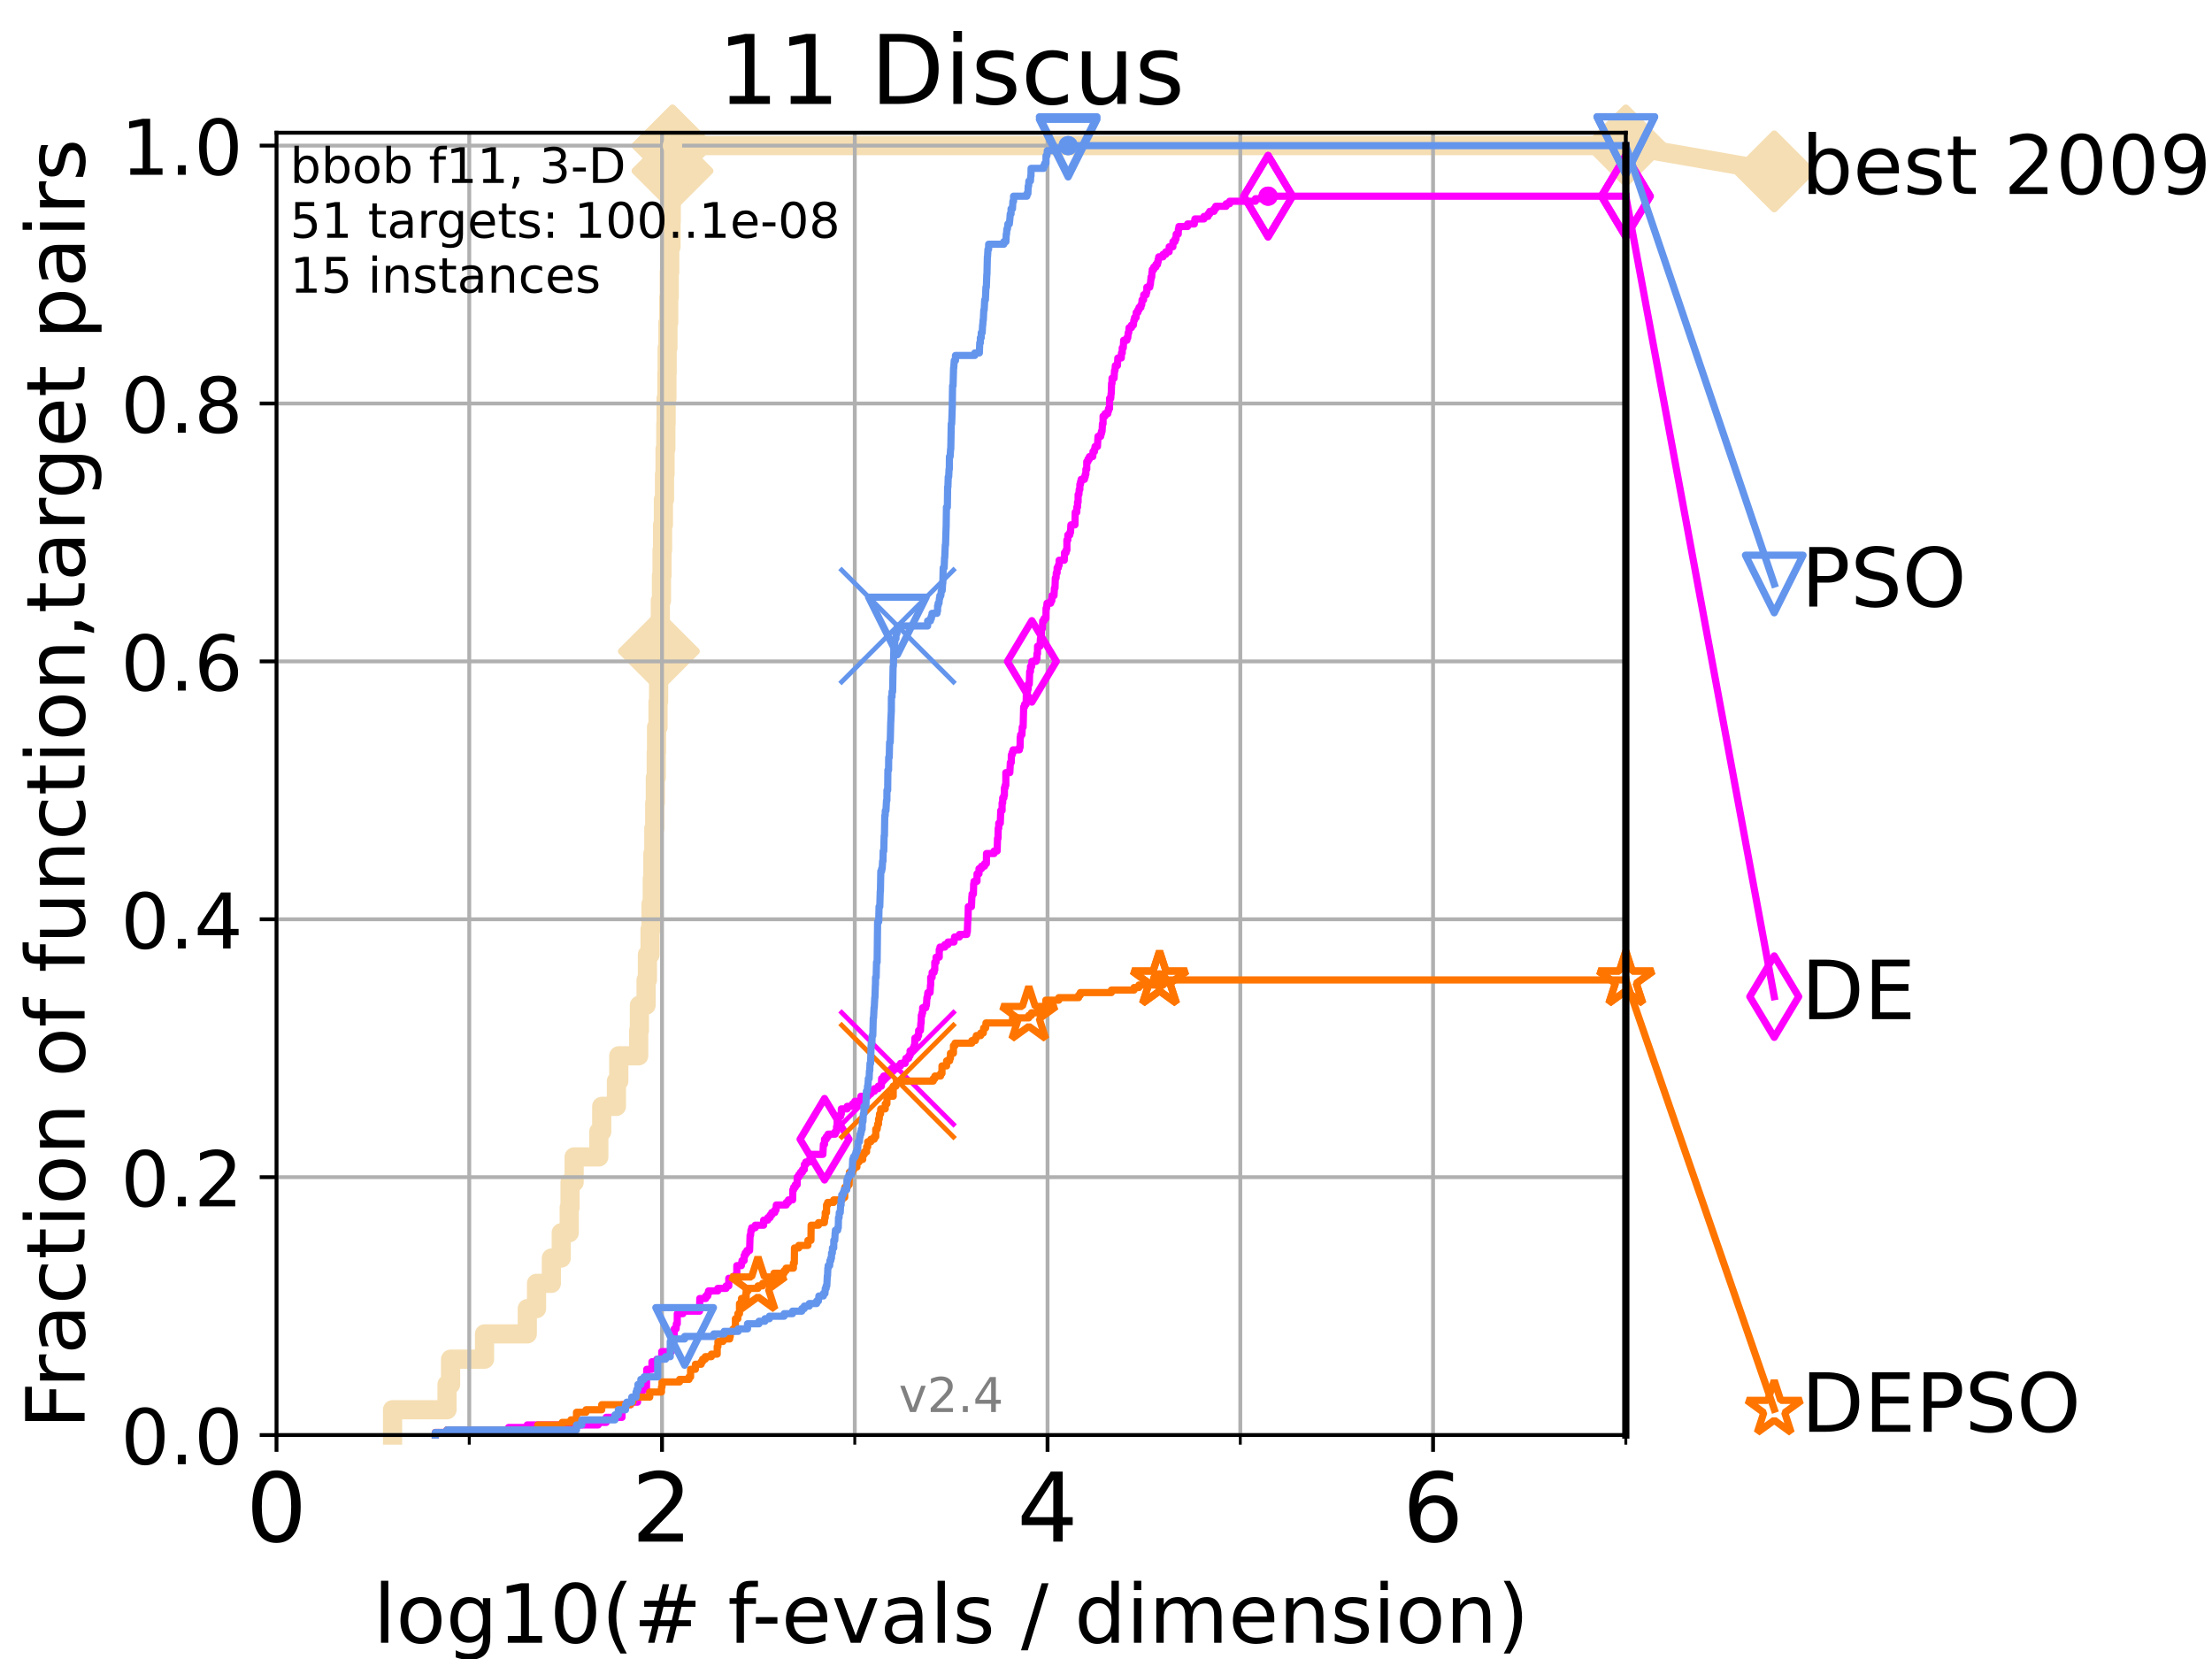 <?xml version="1.0" encoding="utf-8" standalone="no"?>
<!DOCTYPE svg PUBLIC "-//W3C//DTD SVG 1.1//EN"
  "http://www.w3.org/Graphics/SVG/1.1/DTD/svg11.dtd">
<!-- Created with matplotlib (https://matplotlib.org/) -->
<svg height="345.6pt" version="1.1" viewBox="0 0 460.8 345.6" width="460.8pt" xmlns="http://www.w3.org/2000/svg" xmlns:xlink="http://www.w3.org/1999/xlink">
 <defs>
  <style type="text/css">
*{stroke-linecap:butt;stroke-linejoin:round;}
  </style>
 </defs>
 <g id="figure_1">
  <g id="patch_1">
   <path d="M 0 345.6 
L 460.8 345.6 
L 460.8 0 
L 0 0 
z
" style="fill:#ffffff;"/>
  </g>
  <g id="axes_1">
   <g id="patch_2">
    <path d="M 57.6 298.944 
L 338.688 298.944 
L 338.688 27.648 
L 57.6 27.648 
z
" style="fill:#ffffff;"/>
   </g>
   <g id="line2d_1">
    <path d="M 81.776 298.944 
L 81.776 293.677 
L 93.122 293.677 
L 93.122 288.41 
L 93.864 288.41 
L 93.864 283.143 
L 100.935 283.143 
L 100.935 277.877 
L 109.843 277.877 
L 109.843 272.61 
L 111.768 272.61 
L 111.768 267.343 
L 114.86 267.343 
L 114.86 262.076 
L 116.914 262.076 
L 116.914 256.809 
L 118.577 256.809 
L 118.577 251.542 
L 118.752 251.542 
L 118.752 246.275 
L 119.603 246.275 
L 119.603 241.009 
L 124.744 241.009 
L 124.744 235.742 
L 125.352 235.742 
L 125.352 230.475 
L 128.411 230.475 
L 128.411 225.208 
L 128.905 225.208 
L 128.905 219.941 
L 133.048 219.941 
L 133.048 214.674 
L 133.201 214.674 
L 133.201 209.407 
L 134.591 209.407 
L 134.591 204.141 
L 134.87 204.141 
L 134.87 198.874 
L 135.415 198.874 
L 135.415 193.607 
L 135.615 193.607 
L 135.615 188.34 
L 135.879 188.34 
L 135.879 183.073 
L 136.009 183.073 
L 136.009 177.806 
L 136.202 177.806 
L 136.202 172.539 
L 136.393 172.539 
L 136.393 167.272 
L 136.52 167.272 
L 136.52 162.006 
L 136.708 162.006 
L 136.708 156.739 
L 136.77 156.739 
L 136.77 151.472 
L 137.077 151.472 
L 137.077 146.205 
L 137.199 146.205 
L 137.199 140.938 
L 137.259 140.938 
L 137.259 135.671 
L 137.439 135.671 
L 137.439 130.404 
L 137.559 130.404 
L 137.559 125.138 
L 137.794 125.138 
L 137.794 119.871 
L 137.911 119.871 
L 137.911 114.604 
L 138.027 114.604 
L 138.027 109.337 
L 138.199 109.337 
L 138.199 104.07 
L 138.426 104.07 
L 138.426 98.803 
L 138.539 98.803 
L 138.539 93.536 
L 138.706 93.536 
L 138.706 88.27 
L 138.762 88.27 
L 138.762 83.003 
L 138.927 83.003 
L 138.927 77.736 
L 138.982 77.736 
L 138.982 72.469 
L 139.145 72.469 
L 139.145 67.202 
L 139.307 67.202 
L 139.307 61.935 
L 139.414 61.935 
L 139.414 56.668 
L 139.52 56.668 
L 139.52 51.402 
L 139.783 51.402 
L 139.783 46.135 
L 139.835 46.135 
L 139.835 40.868 
L 139.939 40.868 
L 139.939 35.601 
L 140.094 35.601 
L 140.094 30.334 
L 338.688 30.334 
" style="fill:none;stroke:#f5deb3;stroke-linecap:square;stroke-width:4;"/>
   </g>
   <g id="line2d_2">
    <defs>
     <path d="M -0 7.778 
L 7.778 0 
L 0 -7.778 
L -7.778 -0 
z
" id="m0888cda585" style="stroke:#f5deb3;stroke-linejoin:miter;stroke-width:1.5;"/>
    </defs>
    <g>
     <use style="fill:#f5deb3;stroke:#f5deb3;stroke-linejoin:miter;stroke-width:1.5;" x="137.259" xlink:href="#m0888cda585" y="135.671"/>
     <use style="fill:#f5deb3;stroke:#f5deb3;stroke-linejoin:miter;stroke-width:1.5;" x="140.094" xlink:href="#m0888cda585" y="35.601"/>
     <use style="fill:#f5deb3;stroke:#f5deb3;stroke-linejoin:miter;stroke-width:1.5;" x="140.094" xlink:href="#m0888cda585" y="30.334"/>
     <use style="fill:#f5deb3;stroke:#f5deb3;stroke-linejoin:miter;stroke-width:1.5;" x="140.094" xlink:href="#m0888cda585" y="30.334"/>
     <use style="fill:#f5deb3;stroke:#f5deb3;stroke-linejoin:miter;stroke-width:1.5;" x="338.688" xlink:href="#m0888cda585" y="30.334"/>
    </g>
   </g>
   <g id="line2d_3">
    <path style="fill:none;stroke:#f5deb3;stroke-linecap:square;stroke-width:4;"/>
    <g/>
   </g>
   <g id="line2d_4">
    <path d="M 338.688 30.334 
L 369.608 35.706 
" style="fill:none;stroke:#f5deb3;stroke-linecap:square;stroke-width:4;"/>
    <g>
     <use style="fill:#f5deb3;stroke:#f5deb3;stroke-linejoin:miter;stroke-width:1.5;" x="338.688" xlink:href="#m0888cda585" y="30.334"/>
     <use style="fill:#f5deb3;stroke:#f5deb3;stroke-linejoin:miter;stroke-width:1.5;" x="369.608" xlink:href="#m0888cda585" y="35.706"/>
    </g>
   </g>
   <g id="matplotlib.axis_1">
    <g id="xtick_1">
     <g id="line2d_5">
      <path clip-path="url(#p74d8c8276b)" d="M 57.6 298.944 
L 57.6 27.648 
" style="fill:none;stroke:#b0b0b0;stroke-linecap:square;stroke-width:0.8;"/>
     </g>
     <g id="line2d_6">
      <defs>
       <path d="M 0 0 
L 0 3.5 
" id="m3d8f31e981" style="stroke:#000000;stroke-width:0.8;"/>
      </defs>
      <g>
       <use style="stroke:#000000;stroke-width:0.8;" x="57.6" xlink:href="#m3d8f31e981" y="298.944"/>
      </g>
     </g>
     <g id="text_1">
      <!-- 0 -->
      <defs>
       <path d="M 31.781 66.406 
Q 24.172 66.406 20.328 58.906 
Q 16.5 51.422 16.5 36.375 
Q 16.5 21.391 20.328 13.891 
Q 24.172 6.391 31.781 6.391 
Q 39.453 6.391 43.281 13.891 
Q 47.125 21.391 47.125 36.375 
Q 47.125 51.422 43.281 58.906 
Q 39.453 66.406 31.781 66.406 
z
M 31.781 74.219 
Q 44.047 74.219 50.516 64.516 
Q 56.984 54.828 56.984 36.375 
Q 56.984 17.969 50.516 8.266 
Q 44.047 -1.422 31.781 -1.422 
Q 19.531 -1.422 13.062 8.266 
Q 6.594 17.969 6.594 36.375 
Q 6.594 54.828 13.062 64.516 
Q 19.531 74.219 31.781 74.219 
z
" id="DejaVuSans-48"/>
      </defs>
      <g transform="translate(51.237 321.141)scale(0.2 -0.2)">
       <use xlink:href="#DejaVuSans-48"/>
      </g>
     </g>
    </g>
    <g id="xtick_2">
     <g id="line2d_7">
      <path clip-path="url(#p74d8c8276b)" d="M 137.911 298.944 
L 137.911 27.648 
" style="fill:none;stroke:#b0b0b0;stroke-linecap:square;stroke-width:0.8;"/>
     </g>
     <g id="line2d_8">
      <g>
       <use style="stroke:#000000;stroke-width:0.8;" x="137.911" xlink:href="#m3d8f31e981" y="298.944"/>
      </g>
     </g>
     <g id="text_2">
      <!-- 2 -->
      <defs>
       <path d="M 19.188 8.297 
L 53.609 8.297 
L 53.609 0 
L 7.328 0 
L 7.328 8.297 
Q 12.938 14.109 22.625 23.891 
Q 32.328 33.688 34.812 36.531 
Q 39.547 41.844 41.422 45.531 
Q 43.312 49.219 43.312 52.781 
Q 43.312 58.594 39.234 62.25 
Q 35.156 65.922 28.609 65.922 
Q 23.969 65.922 18.812 64.312 
Q 13.672 62.703 7.812 59.422 
L 7.812 69.391 
Q 13.766 71.781 18.938 73 
Q 24.125 74.219 28.422 74.219 
Q 39.75 74.219 46.484 68.547 
Q 53.219 62.891 53.219 53.422 
Q 53.219 48.922 51.531 44.891 
Q 49.859 40.875 45.406 35.406 
Q 44.188 33.984 37.641 27.219 
Q 31.109 20.453 19.188 8.297 
z
" id="DejaVuSans-50"/>
      </defs>
      <g transform="translate(131.548 321.141)scale(0.2 -0.2)">
       <use xlink:href="#DejaVuSans-50"/>
      </g>
     </g>
    </g>
    <g id="xtick_3">
     <g id="line2d_9">
      <path clip-path="url(#p74d8c8276b)" d="M 218.222 298.944 
L 218.222 27.648 
" style="fill:none;stroke:#b0b0b0;stroke-linecap:square;stroke-width:0.8;"/>
     </g>
     <g id="line2d_10">
      <g>
       <use style="stroke:#000000;stroke-width:0.8;" x="218.222" xlink:href="#m3d8f31e981" y="298.944"/>
      </g>
     </g>
     <g id="text_3">
      <!-- 4 -->
      <defs>
       <path d="M 37.797 64.312 
L 12.891 25.391 
L 37.797 25.391 
z
M 35.203 72.906 
L 47.609 72.906 
L 47.609 25.391 
L 58.016 25.391 
L 58.016 17.188 
L 47.609 17.188 
L 47.609 0 
L 37.797 0 
L 37.797 17.188 
L 4.891 17.188 
L 4.891 26.703 
z
" id="DejaVuSans-52"/>
      </defs>
      <g transform="translate(211.859 321.141)scale(0.2 -0.2)">
       <use xlink:href="#DejaVuSans-52"/>
      </g>
     </g>
    </g>
    <g id="xtick_4">
     <g id="line2d_11">
      <path clip-path="url(#p74d8c8276b)" d="M 298.533 298.944 
L 298.533 27.648 
" style="fill:none;stroke:#b0b0b0;stroke-linecap:square;stroke-width:0.8;"/>
     </g>
     <g id="line2d_12">
      <g>
       <use style="stroke:#000000;stroke-width:0.8;" x="298.533" xlink:href="#m3d8f31e981" y="298.944"/>
      </g>
     </g>
     <g id="text_4">
      <!-- 6 -->
      <defs>
       <path d="M 33.016 40.375 
Q 26.375 40.375 22.484 35.828 
Q 18.609 31.297 18.609 23.391 
Q 18.609 15.531 22.484 10.953 
Q 26.375 6.391 33.016 6.391 
Q 39.656 6.391 43.531 10.953 
Q 47.406 15.531 47.406 23.391 
Q 47.406 31.297 43.531 35.828 
Q 39.656 40.375 33.016 40.375 
z
M 52.594 71.297 
L 52.594 62.312 
Q 48.875 64.062 45.094 64.984 
Q 41.312 65.922 37.594 65.922 
Q 27.828 65.922 22.672 59.328 
Q 17.531 52.734 16.797 39.406 
Q 19.672 43.656 24.016 45.922 
Q 28.375 48.188 33.594 48.188 
Q 44.578 48.188 50.953 41.516 
Q 57.328 34.859 57.328 23.391 
Q 57.328 12.156 50.688 5.359 
Q 44.047 -1.422 33.016 -1.422 
Q 20.359 -1.422 13.672 8.266 
Q 6.984 17.969 6.984 36.375 
Q 6.984 53.656 15.188 63.938 
Q 23.391 74.219 37.203 74.219 
Q 40.922 74.219 44.703 73.484 
Q 48.484 72.75 52.594 71.297 
z
" id="DejaVuSans-54"/>
      </defs>
      <g transform="translate(292.17 321.141)scale(0.2 -0.2)">
       <use xlink:href="#DejaVuSans-54"/>
      </g>
     </g>
    </g>
    <g id="xtick_5">
     <g id="line2d_13">
      <path clip-path="url(#p74d8c8276b)" d="M 97.755 298.944 
L 97.755 27.648 
" style="fill:none;stroke:#b0b0b0;stroke-linecap:square;stroke-width:0.8;"/>
     </g>
     <g id="line2d_14">
      <defs>
       <path d="M 0 0 
L 0 2 
" id="mc76f25528b" style="stroke:#000000;stroke-width:0.6;"/>
      </defs>
      <g>
       <use style="stroke:#000000;stroke-width:0.6;" x="97.755" xlink:href="#mc76f25528b" y="298.944"/>
      </g>
     </g>
    </g>
    <g id="xtick_6">
     <g id="line2d_15">
      <path clip-path="url(#p74d8c8276b)" d="M 178.066 298.944 
L 178.066 27.648 
" style="fill:none;stroke:#b0b0b0;stroke-linecap:square;stroke-width:0.8;"/>
     </g>
     <g id="line2d_16">
      <g>
       <use style="stroke:#000000;stroke-width:0.6;" x="178.066" xlink:href="#mc76f25528b" y="298.944"/>
      </g>
     </g>
    </g>
    <g id="xtick_7">
     <g id="line2d_17">
      <path clip-path="url(#p74d8c8276b)" d="M 258.377 298.944 
L 258.377 27.648 
" style="fill:none;stroke:#b0b0b0;stroke-linecap:square;stroke-width:0.8;"/>
     </g>
     <g id="line2d_18">
      <g>
       <use style="stroke:#000000;stroke-width:0.6;" x="258.377" xlink:href="#mc76f25528b" y="298.944"/>
      </g>
     </g>
    </g>
    <g id="xtick_8">
     <g id="line2d_19">
      <path clip-path="url(#p74d8c8276b)" d="M 338.688 298.944 
L 338.688 27.648 
" style="fill:none;stroke:#b0b0b0;stroke-linecap:square;stroke-width:0.8;"/>
     </g>
     <g id="line2d_20">
      <g>
       <use style="stroke:#000000;stroke-width:0.6;" x="338.688" xlink:href="#mc76f25528b" y="298.944"/>
      </g>
     </g>
    </g>
    <g id="text_5">
     <!-- log10(# f-evals / dimension) -->
     <defs>
      <path d="M 9.422 75.984 
L 18.406 75.984 
L 18.406 0 
L 9.422 0 
z
" id="DejaVuSans-108"/>
      <path d="M 30.609 48.391 
Q 23.391 48.391 19.188 42.75 
Q 14.984 37.109 14.984 27.297 
Q 14.984 17.484 19.156 11.844 
Q 23.344 6.203 30.609 6.203 
Q 37.797 6.203 41.984 11.859 
Q 46.188 17.531 46.188 27.297 
Q 46.188 37.016 41.984 42.703 
Q 37.797 48.391 30.609 48.391 
z
M 30.609 56 
Q 42.328 56 49.016 48.375 
Q 55.719 40.766 55.719 27.297 
Q 55.719 13.875 49.016 6.219 
Q 42.328 -1.422 30.609 -1.422 
Q 18.844 -1.422 12.172 6.219 
Q 5.516 13.875 5.516 27.297 
Q 5.516 40.766 12.172 48.375 
Q 18.844 56 30.609 56 
z
" id="DejaVuSans-111"/>
      <path d="M 45.406 27.984 
Q 45.406 37.75 41.375 43.109 
Q 37.359 48.484 30.078 48.484 
Q 22.859 48.484 18.828 43.109 
Q 14.797 37.75 14.797 27.984 
Q 14.797 18.266 18.828 12.891 
Q 22.859 7.516 30.078 7.516 
Q 37.359 7.516 41.375 12.891 
Q 45.406 18.266 45.406 27.984 
z
M 54.391 6.781 
Q 54.391 -7.172 48.188 -13.984 
Q 42 -20.797 29.203 -20.797 
Q 24.469 -20.797 20.266 -20.094 
Q 16.062 -19.391 12.109 -17.922 
L 12.109 -9.188 
Q 16.062 -11.328 19.922 -12.344 
Q 23.781 -13.375 27.781 -13.375 
Q 36.625 -13.375 41.016 -8.766 
Q 45.406 -4.156 45.406 5.172 
L 45.406 9.625 
Q 42.625 4.781 38.281 2.391 
Q 33.938 0 27.875 0 
Q 17.828 0 11.672 7.656 
Q 5.516 15.328 5.516 27.984 
Q 5.516 40.672 11.672 48.328 
Q 17.828 56 27.875 56 
Q 33.938 56 38.281 53.609 
Q 42.625 51.219 45.406 46.391 
L 45.406 54.688 
L 54.391 54.688 
z
" id="DejaVuSans-103"/>
      <path d="M 12.406 8.297 
L 28.516 8.297 
L 28.516 63.922 
L 10.984 60.406 
L 10.984 69.391 
L 28.422 72.906 
L 38.281 72.906 
L 38.281 8.297 
L 54.391 8.297 
L 54.391 0 
L 12.406 0 
z
" id="DejaVuSans-49"/>
      <path d="M 31 75.875 
Q 24.469 64.656 21.281 53.656 
Q 18.109 42.672 18.109 31.391 
Q 18.109 20.125 21.312 9.062 
Q 24.516 -2 31 -13.188 
L 23.188 -13.188 
Q 15.875 -1.703 12.234 9.375 
Q 8.594 20.453 8.594 31.391 
Q 8.594 42.281 12.203 53.312 
Q 15.828 64.359 23.188 75.875 
z
" id="DejaVuSans-40"/>
      <path d="M 51.125 44 
L 36.922 44 
L 32.812 27.688 
L 47.125 27.688 
z
M 43.797 71.781 
L 38.719 51.516 
L 52.984 51.516 
L 58.109 71.781 
L 65.922 71.781 
L 60.891 51.516 
L 76.125 51.516 
L 76.125 44 
L 58.984 44 
L 54.984 27.688 
L 70.516 27.688 
L 70.516 20.219 
L 53.078 20.219 
L 48 0 
L 40.188 0 
L 45.219 20.219 
L 30.906 20.219 
L 25.875 0 
L 18.016 0 
L 23.094 20.219 
L 7.719 20.219 
L 7.719 27.688 
L 24.906 27.688 
L 29 44 
L 13.281 44 
L 13.281 51.516 
L 30.906 51.516 
L 35.891 71.781 
z
" id="DejaVuSans-35"/>
      <path id="DejaVuSans-32"/>
      <path d="M 37.109 75.984 
L 37.109 68.5 
L 28.516 68.5 
Q 23.688 68.5 21.797 66.547 
Q 19.922 64.594 19.922 59.516 
L 19.922 54.688 
L 34.719 54.688 
L 34.719 47.703 
L 19.922 47.703 
L 19.922 0 
L 10.891 0 
L 10.891 47.703 
L 2.297 47.703 
L 2.297 54.688 
L 10.891 54.688 
L 10.891 58.5 
Q 10.891 67.625 15.141 71.797 
Q 19.391 75.984 28.609 75.984 
z
" id="DejaVuSans-102"/>
      <path d="M 4.891 31.391 
L 31.203 31.391 
L 31.203 23.391 
L 4.891 23.391 
z
" id="DejaVuSans-45"/>
      <path d="M 56.203 29.594 
L 56.203 25.203 
L 14.891 25.203 
Q 15.484 15.922 20.484 11.062 
Q 25.484 6.203 34.422 6.203 
Q 39.594 6.203 44.453 7.469 
Q 49.312 8.734 54.109 11.281 
L 54.109 2.781 
Q 49.266 0.734 44.188 -0.344 
Q 39.109 -1.422 33.891 -1.422 
Q 20.797 -1.422 13.156 6.188 
Q 5.516 13.812 5.516 26.812 
Q 5.516 40.234 12.766 48.109 
Q 20.016 56 32.328 56 
Q 43.359 56 49.781 48.891 
Q 56.203 41.797 56.203 29.594 
z
M 47.219 32.234 
Q 47.125 39.594 43.094 43.984 
Q 39.062 48.391 32.422 48.391 
Q 24.906 48.391 20.391 44.141 
Q 15.875 39.891 15.188 32.172 
z
" id="DejaVuSans-101"/>
      <path d="M 2.984 54.688 
L 12.5 54.688 
L 29.594 8.797 
L 46.688 54.688 
L 56.203 54.688 
L 35.688 0 
L 23.484 0 
z
" id="DejaVuSans-118"/>
      <path d="M 34.281 27.484 
Q 23.391 27.484 19.188 25 
Q 14.984 22.516 14.984 16.5 
Q 14.984 11.719 18.141 8.906 
Q 21.297 6.109 26.703 6.109 
Q 34.188 6.109 38.703 11.406 
Q 43.219 16.703 43.219 25.484 
L 43.219 27.484 
z
M 52.203 31.203 
L 52.203 0 
L 43.219 0 
L 43.219 8.297 
Q 40.141 3.328 35.547 0.953 
Q 30.953 -1.422 24.312 -1.422 
Q 15.922 -1.422 10.953 3.297 
Q 6 8.016 6 15.922 
Q 6 25.141 12.172 29.828 
Q 18.359 34.516 30.609 34.516 
L 43.219 34.516 
L 43.219 35.406 
Q 43.219 41.609 39.141 45 
Q 35.062 48.391 27.688 48.391 
Q 23 48.391 18.547 47.266 
Q 14.109 46.141 10.016 43.891 
L 10.016 52.203 
Q 14.938 54.109 19.578 55.047 
Q 24.219 56 28.609 56 
Q 40.484 56 46.344 49.844 
Q 52.203 43.703 52.203 31.203 
z
" id="DejaVuSans-97"/>
      <path d="M 44.281 53.078 
L 44.281 44.578 
Q 40.484 46.531 36.375 47.5 
Q 32.281 48.484 27.875 48.484 
Q 21.188 48.484 17.844 46.438 
Q 14.5 44.391 14.5 40.281 
Q 14.5 37.156 16.891 35.375 
Q 19.281 33.594 26.516 31.984 
L 29.594 31.297 
Q 39.156 29.25 43.188 25.516 
Q 47.219 21.781 47.219 15.094 
Q 47.219 7.469 41.188 3.016 
Q 35.156 -1.422 24.609 -1.422 
Q 20.219 -1.422 15.453 -0.562 
Q 10.688 0.297 5.422 2 
L 5.422 11.281 
Q 10.406 8.688 15.234 7.391 
Q 20.062 6.109 24.812 6.109 
Q 31.156 6.109 34.562 8.281 
Q 37.984 10.453 37.984 14.406 
Q 37.984 18.062 35.516 20.016 
Q 33.062 21.969 24.703 23.781 
L 21.578 24.516 
Q 13.234 26.266 9.516 29.906 
Q 5.812 33.547 5.812 39.891 
Q 5.812 47.609 11.281 51.797 
Q 16.75 56 26.812 56 
Q 31.781 56 36.172 55.266 
Q 40.578 54.547 44.281 53.078 
z
" id="DejaVuSans-115"/>
      <path d="M 25.391 72.906 
L 33.688 72.906 
L 8.297 -9.281 
L 0 -9.281 
z
" id="DejaVuSans-47"/>
      <path d="M 45.406 46.391 
L 45.406 75.984 
L 54.391 75.984 
L 54.391 0 
L 45.406 0 
L 45.406 8.203 
Q 42.578 3.328 38.25 0.953 
Q 33.938 -1.422 27.875 -1.422 
Q 17.969 -1.422 11.734 6.484 
Q 5.516 14.406 5.516 27.297 
Q 5.516 40.188 11.734 48.094 
Q 17.969 56 27.875 56 
Q 33.938 56 38.25 53.625 
Q 42.578 51.266 45.406 46.391 
z
M 14.797 27.297 
Q 14.797 17.391 18.875 11.75 
Q 22.953 6.109 30.078 6.109 
Q 37.203 6.109 41.297 11.75 
Q 45.406 17.391 45.406 27.297 
Q 45.406 37.203 41.297 42.844 
Q 37.203 48.484 30.078 48.484 
Q 22.953 48.484 18.875 42.844 
Q 14.797 37.203 14.797 27.297 
z
" id="DejaVuSans-100"/>
      <path d="M 9.422 54.688 
L 18.406 54.688 
L 18.406 0 
L 9.422 0 
z
M 9.422 75.984 
L 18.406 75.984 
L 18.406 64.594 
L 9.422 64.594 
z
" id="DejaVuSans-105"/>
      <path d="M 52 44.188 
Q 55.375 50.25 60.062 53.125 
Q 64.75 56 71.094 56 
Q 79.641 56 84.281 50.016 
Q 88.922 44.047 88.922 33.016 
L 88.922 0 
L 79.891 0 
L 79.891 32.719 
Q 79.891 40.578 77.094 44.375 
Q 74.312 48.188 68.609 48.188 
Q 61.625 48.188 57.562 43.547 
Q 53.516 38.922 53.516 30.906 
L 53.516 0 
L 44.484 0 
L 44.484 32.719 
Q 44.484 40.625 41.703 44.406 
Q 38.922 48.188 33.109 48.188 
Q 26.219 48.188 22.156 43.531 
Q 18.109 38.875 18.109 30.906 
L 18.109 0 
L 9.078 0 
L 9.078 54.688 
L 18.109 54.688 
L 18.109 46.188 
Q 21.188 51.219 25.484 53.609 
Q 29.781 56 35.688 56 
Q 41.656 56 45.828 52.969 
Q 50 49.953 52 44.188 
z
" id="DejaVuSans-109"/>
      <path d="M 54.891 33.016 
L 54.891 0 
L 45.906 0 
L 45.906 32.719 
Q 45.906 40.484 42.875 44.328 
Q 39.844 48.188 33.797 48.188 
Q 26.516 48.188 22.312 43.547 
Q 18.109 38.922 18.109 30.906 
L 18.109 0 
L 9.078 0 
L 9.078 54.688 
L 18.109 54.688 
L 18.109 46.188 
Q 21.344 51.125 25.703 53.562 
Q 30.078 56 35.797 56 
Q 45.219 56 50.047 50.172 
Q 54.891 44.344 54.891 33.016 
z
" id="DejaVuSans-110"/>
      <path d="M 8.016 75.875 
L 15.828 75.875 
Q 23.141 64.359 26.781 53.312 
Q 30.422 42.281 30.422 31.391 
Q 30.422 20.453 26.781 9.375 
Q 23.141 -1.703 15.828 -13.188 
L 8.016 -13.188 
Q 14.5 -2 17.703 9.062 
Q 20.906 20.125 20.906 31.391 
Q 20.906 42.672 17.703 53.656 
Q 14.5 64.656 8.016 75.875 
z
" id="DejaVuSans-41"/>
     </defs>
     <g transform="translate(77.764 342.218)scale(0.17 -0.17)">
      <use xlink:href="#DejaVuSans-108"/>
      <use x="27.783" xlink:href="#DejaVuSans-111"/>
      <use x="88.965" xlink:href="#DejaVuSans-103"/>
      <use x="152.441" xlink:href="#DejaVuSans-49"/>
      <use x="216.064" xlink:href="#DejaVuSans-48"/>
      <use x="279.688" xlink:href="#DejaVuSans-40"/>
      <use x="318.701" xlink:href="#DejaVuSans-35"/>
      <use x="402.49" xlink:href="#DejaVuSans-32"/>
      <use x="434.277" xlink:href="#DejaVuSans-102"/>
      <use x="463.982" xlink:href="#DejaVuSans-45"/>
      <use x="500.066" xlink:href="#DejaVuSans-101"/>
      <use x="561.59" xlink:href="#DejaVuSans-118"/>
      <use x="620.77" xlink:href="#DejaVuSans-97"/>
      <use x="682.049" xlink:href="#DejaVuSans-108"/>
      <use x="709.832" xlink:href="#DejaVuSans-115"/>
      <use x="761.932" xlink:href="#DejaVuSans-32"/>
      <use x="793.719" xlink:href="#DejaVuSans-47"/>
      <use x="827.41" xlink:href="#DejaVuSans-32"/>
      <use x="859.197" xlink:href="#DejaVuSans-100"/>
      <use x="922.674" xlink:href="#DejaVuSans-105"/>
      <use x="950.457" xlink:href="#DejaVuSans-109"/>
      <use x="1047.869" xlink:href="#DejaVuSans-101"/>
      <use x="1109.393" xlink:href="#DejaVuSans-110"/>
      <use x="1172.771" xlink:href="#DejaVuSans-115"/>
      <use x="1224.871" xlink:href="#DejaVuSans-105"/>
      <use x="1252.654" xlink:href="#DejaVuSans-111"/>
      <use x="1313.836" xlink:href="#DejaVuSans-110"/>
      <use x="1377.215" xlink:href="#DejaVuSans-41"/>
     </g>
    </g>
   </g>
   <g id="matplotlib.axis_2">
    <g id="ytick_1">
     <g id="line2d_21">
      <path clip-path="url(#p74d8c8276b)" d="M 57.6 298.944 
L 338.688 298.944 
" style="fill:none;stroke:#b0b0b0;stroke-linecap:square;stroke-width:0.8;"/>
     </g>
     <g id="line2d_22">
      <defs>
       <path d="M 0 0 
L -3.5 0 
" id="mc594689634" style="stroke:#000000;stroke-width:0.8;"/>
      </defs>
      <g>
       <use style="stroke:#000000;stroke-width:0.8;" x="57.6" xlink:href="#mc594689634" y="298.944"/>
      </g>
     </g>
     <g id="text_6">
      <!-- 0.0 -->
      <defs>
       <path d="M 10.688 12.406 
L 21 12.406 
L 21 0 
L 10.688 0 
z
" id="DejaVuSans-46"/>
      </defs>
      <g transform="translate(25.155 305.023)scale(0.16 -0.16)">
       <use xlink:href="#DejaVuSans-48"/>
       <use x="63.623" xlink:href="#DejaVuSans-46"/>
       <use x="95.41" xlink:href="#DejaVuSans-48"/>
      </g>
     </g>
    </g>
    <g id="ytick_2">
     <g id="line2d_23">
      <path clip-path="url(#p74d8c8276b)" d="M 57.6 245.222 
L 338.688 245.222 
" style="fill:none;stroke:#b0b0b0;stroke-linecap:square;stroke-width:0.8;"/>
     </g>
     <g id="line2d_24">
      <g>
       <use style="stroke:#000000;stroke-width:0.8;" x="57.6" xlink:href="#mc594689634" y="245.222"/>
      </g>
     </g>
     <g id="text_7">
      <!-- 0.2 -->
      <g transform="translate(25.155 251.301)scale(0.16 -0.16)">
       <use xlink:href="#DejaVuSans-48"/>
       <use x="63.623" xlink:href="#DejaVuSans-46"/>
       <use x="95.41" xlink:href="#DejaVuSans-50"/>
      </g>
     </g>
    </g>
    <g id="ytick_3">
     <g id="line2d_25">
      <path clip-path="url(#p74d8c8276b)" d="M 57.6 191.5 
L 338.688 191.5 
" style="fill:none;stroke:#b0b0b0;stroke-linecap:square;stroke-width:0.8;"/>
     </g>
     <g id="line2d_26">
      <g>
       <use style="stroke:#000000;stroke-width:0.8;" x="57.6" xlink:href="#mc594689634" y="191.5"/>
      </g>
     </g>
     <g id="text_8">
      <!-- 0.4 -->
      <g transform="translate(25.155 197.579)scale(0.16 -0.16)">
       <use xlink:href="#DejaVuSans-48"/>
       <use x="63.623" xlink:href="#DejaVuSans-46"/>
       <use x="95.41" xlink:href="#DejaVuSans-52"/>
      </g>
     </g>
    </g>
    <g id="ytick_4">
     <g id="line2d_27">
      <path clip-path="url(#p74d8c8276b)" d="M 57.6 137.778 
L 338.688 137.778 
" style="fill:none;stroke:#b0b0b0;stroke-linecap:square;stroke-width:0.8;"/>
     </g>
     <g id="line2d_28">
      <g>
       <use style="stroke:#000000;stroke-width:0.8;" x="57.6" xlink:href="#mc594689634" y="137.778"/>
      </g>
     </g>
     <g id="text_9">
      <!-- 0.6 -->
      <g transform="translate(25.155 143.857)scale(0.16 -0.16)">
       <use xlink:href="#DejaVuSans-48"/>
       <use x="63.623" xlink:href="#DejaVuSans-46"/>
       <use x="95.41" xlink:href="#DejaVuSans-54"/>
      </g>
     </g>
    </g>
    <g id="ytick_5">
     <g id="line2d_29">
      <path clip-path="url(#p74d8c8276b)" d="M 57.6 84.056 
L 338.688 84.056 
" style="fill:none;stroke:#b0b0b0;stroke-linecap:square;stroke-width:0.8;"/>
     </g>
     <g id="line2d_30">
      <g>
       <use style="stroke:#000000;stroke-width:0.8;" x="57.6" xlink:href="#mc594689634" y="84.056"/>
      </g>
     </g>
     <g id="text_10">
      <!-- 0.8 -->
      <defs>
       <path d="M 31.781 34.625 
Q 24.75 34.625 20.719 30.859 
Q 16.703 27.094 16.703 20.516 
Q 16.703 13.922 20.719 10.156 
Q 24.75 6.391 31.781 6.391 
Q 38.812 6.391 42.859 10.172 
Q 46.922 13.969 46.922 20.516 
Q 46.922 27.094 42.891 30.859 
Q 38.875 34.625 31.781 34.625 
z
M 21.922 38.812 
Q 15.578 40.375 12.031 44.719 
Q 8.5 49.078 8.5 55.328 
Q 8.5 64.062 14.719 69.141 
Q 20.953 74.219 31.781 74.219 
Q 42.672 74.219 48.875 69.141 
Q 55.078 64.062 55.078 55.328 
Q 55.078 49.078 51.531 44.719 
Q 48 40.375 41.703 38.812 
Q 48.828 37.156 52.797 32.312 
Q 56.781 27.484 56.781 20.516 
Q 56.781 9.906 50.312 4.234 
Q 43.844 -1.422 31.781 -1.422 
Q 19.734 -1.422 13.25 4.234 
Q 6.781 9.906 6.781 20.516 
Q 6.781 27.484 10.781 32.312 
Q 14.797 37.156 21.922 38.812 
z
M 18.312 54.391 
Q 18.312 48.734 21.844 45.562 
Q 25.391 42.391 31.781 42.391 
Q 38.141 42.391 41.719 45.562 
Q 45.312 48.734 45.312 54.391 
Q 45.312 60.062 41.719 63.234 
Q 38.141 66.406 31.781 66.406 
Q 25.391 66.406 21.844 63.234 
Q 18.312 60.062 18.312 54.391 
z
" id="DejaVuSans-56"/>
      </defs>
      <g transform="translate(25.155 90.135)scale(0.16 -0.16)">
       <use xlink:href="#DejaVuSans-48"/>
       <use x="63.623" xlink:href="#DejaVuSans-46"/>
       <use x="95.41" xlink:href="#DejaVuSans-56"/>
      </g>
     </g>
    </g>
    <g id="ytick_6">
     <g id="line2d_31">
      <path clip-path="url(#p74d8c8276b)" d="M 57.6 30.334 
L 338.688 30.334 
" style="fill:none;stroke:#b0b0b0;stroke-linecap:square;stroke-width:0.8;"/>
     </g>
     <g id="line2d_32">
      <g>
       <use style="stroke:#000000;stroke-width:0.8;" x="57.6" xlink:href="#mc594689634" y="30.334"/>
      </g>
     </g>
     <g id="text_11">
      <!-- 1.0 -->
      <g transform="translate(25.155 36.413)scale(0.16 -0.16)">
       <use xlink:href="#DejaVuSans-49"/>
       <use x="63.623" xlink:href="#DejaVuSans-46"/>
       <use x="95.41" xlink:href="#DejaVuSans-48"/>
      </g>
     </g>
    </g>
    <g id="text_12">
     <!-- Fraction of function,target pairs -->
     <defs>
      <path d="M 9.812 72.906 
L 51.703 72.906 
L 51.703 64.594 
L 19.672 64.594 
L 19.672 43.109 
L 48.578 43.109 
L 48.578 34.812 
L 19.672 34.812 
L 19.672 0 
L 9.812 0 
z
" id="DejaVuSans-70"/>
      <path d="M 41.109 46.297 
Q 39.594 47.172 37.812 47.578 
Q 36.031 48 33.891 48 
Q 26.266 48 22.188 43.047 
Q 18.109 38.094 18.109 28.812 
L 18.109 0 
L 9.078 0 
L 9.078 54.688 
L 18.109 54.688 
L 18.109 46.188 
Q 20.953 51.172 25.484 53.578 
Q 30.031 56 36.531 56 
Q 37.453 56 38.578 55.875 
Q 39.703 55.766 41.062 55.516 
z
" id="DejaVuSans-114"/>
      <path d="M 48.781 52.594 
L 48.781 44.188 
Q 44.969 46.297 41.141 47.344 
Q 37.312 48.391 33.406 48.391 
Q 24.656 48.391 19.812 42.844 
Q 14.984 37.312 14.984 27.297 
Q 14.984 17.281 19.812 11.734 
Q 24.656 6.203 33.406 6.203 
Q 37.312 6.203 41.141 7.25 
Q 44.969 8.297 48.781 10.406 
L 48.781 2.094 
Q 45.016 0.344 40.984 -0.531 
Q 36.969 -1.422 32.422 -1.422 
Q 20.062 -1.422 12.781 6.344 
Q 5.516 14.109 5.516 27.297 
Q 5.516 40.672 12.859 48.328 
Q 20.219 56 33.016 56 
Q 37.156 56 41.109 55.141 
Q 45.062 54.297 48.781 52.594 
z
" id="DejaVuSans-99"/>
      <path d="M 18.312 70.219 
L 18.312 54.688 
L 36.812 54.688 
L 36.812 47.703 
L 18.312 47.703 
L 18.312 18.016 
Q 18.312 11.328 20.141 9.422 
Q 21.969 7.516 27.594 7.516 
L 36.812 7.516 
L 36.812 0 
L 27.594 0 
Q 17.188 0 13.234 3.875 
Q 9.281 7.766 9.281 18.016 
L 9.281 47.703 
L 2.688 47.703 
L 2.688 54.688 
L 9.281 54.688 
L 9.281 70.219 
z
" id="DejaVuSans-116"/>
      <path d="M 8.5 21.578 
L 8.5 54.688 
L 17.484 54.688 
L 17.484 21.922 
Q 17.484 14.156 20.5 10.266 
Q 23.531 6.391 29.594 6.391 
Q 36.859 6.391 41.078 11.031 
Q 45.312 15.672 45.312 23.688 
L 45.312 54.688 
L 54.297 54.688 
L 54.297 0 
L 45.312 0 
L 45.312 8.406 
Q 42.047 3.422 37.719 1 
Q 33.406 -1.422 27.688 -1.422 
Q 18.266 -1.422 13.375 4.438 
Q 8.5 10.297 8.5 21.578 
z
M 31.109 56 
z
" id="DejaVuSans-117"/>
      <path d="M 11.719 12.406 
L 22.016 12.406 
L 22.016 4 
L 14.016 -11.625 
L 7.719 -11.625 
L 11.719 4 
z
" id="DejaVuSans-44"/>
      <path d="M 18.109 8.203 
L 18.109 -20.797 
L 9.078 -20.797 
L 9.078 54.688 
L 18.109 54.688 
L 18.109 46.391 
Q 20.953 51.266 25.266 53.625 
Q 29.594 56 35.594 56 
Q 45.562 56 51.781 48.094 
Q 58.016 40.188 58.016 27.297 
Q 58.016 14.406 51.781 6.484 
Q 45.562 -1.422 35.594 -1.422 
Q 29.594 -1.422 25.266 0.953 
Q 20.953 3.328 18.109 8.203 
z
M 48.688 27.297 
Q 48.688 37.203 44.609 42.844 
Q 40.531 48.484 33.406 48.484 
Q 26.266 48.484 22.188 42.844 
Q 18.109 37.203 18.109 27.297 
Q 18.109 17.391 22.188 11.75 
Q 26.266 6.109 33.406 6.109 
Q 40.531 6.109 44.609 11.75 
Q 48.688 17.391 48.688 27.297 
z
" id="DejaVuSans-112"/>
     </defs>
     <g transform="translate(17.62 297.681)rotate(-90)scale(0.17 -0.17)">
      <use xlink:href="#DejaVuSans-70"/>
      <use x="50.27" xlink:href="#DejaVuSans-114"/>
      <use x="91.383" xlink:href="#DejaVuSans-97"/>
      <use x="152.662" xlink:href="#DejaVuSans-99"/>
      <use x="207.643" xlink:href="#DejaVuSans-116"/>
      <use x="246.852" xlink:href="#DejaVuSans-105"/>
      <use x="274.635" xlink:href="#DejaVuSans-111"/>
      <use x="335.816" xlink:href="#DejaVuSans-110"/>
      <use x="399.195" xlink:href="#DejaVuSans-32"/>
      <use x="430.982" xlink:href="#DejaVuSans-111"/>
      <use x="492.164" xlink:href="#DejaVuSans-102"/>
      <use x="527.369" xlink:href="#DejaVuSans-32"/>
      <use x="559.156" xlink:href="#DejaVuSans-102"/>
      <use x="594.361" xlink:href="#DejaVuSans-117"/>
      <use x="657.74" xlink:href="#DejaVuSans-110"/>
      <use x="721.119" xlink:href="#DejaVuSans-99"/>
      <use x="776.1" xlink:href="#DejaVuSans-116"/>
      <use x="815.309" xlink:href="#DejaVuSans-105"/>
      <use x="843.092" xlink:href="#DejaVuSans-111"/>
      <use x="904.273" xlink:href="#DejaVuSans-110"/>
      <use x="967.652" xlink:href="#DejaVuSans-44"/>
      <use x="999.439" xlink:href="#DejaVuSans-116"/>
      <use x="1038.648" xlink:href="#DejaVuSans-97"/>
      <use x="1099.928" xlink:href="#DejaVuSans-114"/>
      <use x="1139.291" xlink:href="#DejaVuSans-103"/>
      <use x="1202.768" xlink:href="#DejaVuSans-101"/>
      <use x="1264.291" xlink:href="#DejaVuSans-116"/>
      <use x="1303.5" xlink:href="#DejaVuSans-32"/>
      <use x="1335.287" xlink:href="#DejaVuSans-112"/>
      <use x="1398.764" xlink:href="#DejaVuSans-97"/>
      <use x="1460.043" xlink:href="#DejaVuSans-105"/>
      <use x="1487.826" xlink:href="#DejaVuSans-114"/>
      <use x="1528.939" xlink:href="#DejaVuSans-115"/>
     </g>
    </g>
   </g>
   <g id="line2d_33">
    <defs>
     <path d="M 0 1.5 
C 0.398 1.5 0.779 1.342 1.061 1.061 
C 1.342 0.779 1.5 0.398 1.5 0 
C 1.5 -0.398 1.342 -0.779 1.061 -1.061 
C 0.779 -1.342 0.398 -1.5 0 -1.5 
C -0.398 -1.5 -0.779 -1.342 -1.061 -1.061 
C -1.342 -0.779 -1.5 -0.398 -1.5 0 
C -1.5 0.398 -1.342 0.779 -1.061 1.061 
C -0.779 1.342 -0.398 1.5 0 1.5 
z
" id="m73473ca3b0" style="stroke:#f5deb3;"/>
    </defs>
    <g>
     <use style="fill:#f5deb3;stroke:#f5deb3;" x="140.094" xlink:href="#m73473ca3b0" y="30.334"/>
     <use style="fill:#f5deb3;stroke:#f5deb3;" x="140.094" xlink:href="#m73473ca3b0" y="30.334"/>
    </g>
   </g>
   <g id="line2d_34">
    <defs>
     <path d="M 0 1.5 
C 0.398 1.5 0.779 1.342 1.061 1.061 
C 1.342 0.779 1.5 0.398 1.5 0 
C 1.5 -0.398 1.342 -0.779 1.061 -1.061 
C 0.779 -1.342 0.398 -1.5 0 -1.5 
C -0.398 -1.5 -0.779 -1.342 -1.061 -1.061 
C -1.342 -0.779 -1.5 -0.398 -1.5 0 
C -1.5 0.398 -1.342 0.779 -1.061 1.061 
C -0.779 1.342 -0.398 1.5 0 1.5 
z
" id="m1c94b3ccb2" style="stroke:#ff00ff;"/>
    </defs>
    <g>
     <use style="fill:#ff00ff;stroke:#ff00ff;" x="264.171" xlink:href="#m1c94b3ccb2" y="40.868"/>
     <use style="fill:#ff00ff;stroke:#ff00ff;" x="264.171" xlink:href="#m1c94b3ccb2" y="40.868"/>
    </g>
   </g>
   <g id="line2d_35">
    <path d="M 90.684 298.944 
L 90.684 298.417 
L 93.122 298.417 
L 93.122 297.891 
L 105.952 297.891 
L 105.952 297.364 
L 109.843 297.364 
L 109.843 296.837 
L 124.62 296.837 
L 124.62 296.311 
L 126.282 296.311 
L 126.282 295.257 
L 129.574 295.257 
L 129.574 292.624 
L 131.355 292.624 
L 131.355 292.097 
L 132.816 292.097 
L 132.816 290.517 
L 133.652 290.517 
L 133.652 289.464 
L 134.661 289.464 
L 134.731 285.25 
L 135.813 285.25 
L 135.813 283.67 
L 136.832 283.67 
L 136.832 283.143 
L 137.853 283.143 
L 137.853 281.563 
L 139.887 281.563 
L 139.887 280.51 
L 140.145 280.51 
L 140.145 278.93 
L 140.449 278.93 
L 140.449 276.823 
L 140.847 276.823 
L 140.896 275.77 
L 141.09 275.77 
L 141.09 273.663 
L 142.261 273.663 
L 142.261 273.136 
L 145.74 273.136 
L 145.777 270.503 
L 147.027 270.503 
L 147.027 269.976 
L 147.436 269.976 
L 147.436 269.45 
L 147.604 269.45 
L 147.604 268.923 
L 149.527 268.923 
L 149.527 268.396 
L 151.26 268.396 
L 151.26 267.87 
L 151.819 267.87 
L 151.819 266.289 
L 153.008 266.289 
L 153.008 265.763 
L 153.49 265.763 
L 153.49 263.656 
L 154.44 263.656 
L 154.44 263.129 
L 154.574 263.129 
L 154.574 262.603 
L 155.016 262.603 
L 155.016 261.549 
L 155.232 261.549 
L 155.232 261.023 
L 155.595 261.023 
L 155.595 260.496 
L 156.155 260.496 
L 156.257 257.336 
L 156.358 257.336 
L 156.439 256.282 
L 156.599 256.282 
L 156.599 255.756 
L 157.339 255.756 
L 157.339 255.229 
L 159.081 255.229 
L 159.081 254.176 
L 159.94 254.176 
L 159.94 253.649 
L 160.426 253.649 
L 160.426 253.122 
L 160.774 253.122 
L 160.774 252.596 
L 161.405 252.596 
L 161.405 252.069 
L 161.66 252.069 
L 161.72 251.016 
L 163.802 251.016 
L 163.802 250.489 
L 164.244 250.489 
L 164.244 249.962 
L 165.12 249.962 
L 165.157 247.855 
L 165.339 247.855 
L 165.339 247.329 
L 165.673 247.329 
L 165.673 246.802 
L 166.059 246.802 
L 166.059 245.222 
L 166.415 245.222 
L 166.415 244.695 
L 166.785 244.695 
L 166.785 244.169 
L 167.18 244.169 
L 167.18 243.642 
L 167.556 243.642 
L 167.556 242.589 
L 167.861 242.589 
L 167.861 242.062 
L 168.647 242.062 
L 168.647 241.535 
L 168.855 241.535 
L 168.855 240.482 
L 171.417 240.482 
L 171.528 238.375 
L 171.763 238.375 
L 171.763 237.322 
L 172.134 237.322 
L 172.134 236.795 
L 172.498 236.795 
L 172.498 236.268 
L 173.978 236.268 
L 173.978 235.742 
L 174.269 235.742 
L 174.269 234.688 
L 174.391 234.688 
L 174.391 233.635 
L 174.52 233.635 
L 174.52 233.108 
L 174.669 233.108 
L 174.669 232.582 
L 175.109 232.582 
L 175.109 232.055 
L 175.266 232.055 
L 175.266 231.001 
L 176.473 231.001 
L 176.473 230.475 
L 177.595 230.475 
L 177.595 229.948 
L 178.066 229.948 
L 178.066 229.421 
L 179.338 229.421 
L 179.338 228.368 
L 180.76 228.368 
L 180.76 227.841 
L 181.405 227.841 
L 181.405 227.315 
L 182.161 227.315 
L 182.161 226.788 
L 182.965 226.788 
L 182.965 226.261 
L 183.603 226.261 
L 183.658 224.681 
L 184.083 224.681 
L 184.083 224.155 
L 185.021 224.155 
L 185.021 223.101 
L 185.739 223.101 
L 185.739 222.575 
L 187.141 222.575 
L 187.141 222.048 
L 187.612 222.048 
L 187.612 221.521 
L 188.545 221.521 
L 188.545 220.994 
L 188.71 220.994 
L 188.71 220.468 
L 189.299 220.468 
L 189.299 219.941 
L 189.563 219.941 
L 189.593 218.888 
L 190.183 218.888 
L 190.183 218.361 
L 190.423 218.361 
L 190.423 217.834 
L 190.539 217.834 
L 190.596 216.254 
L 191.165 216.254 
L 191.165 215.728 
L 191.364 215.728 
L 191.364 214.674 
L 191.74 214.674 
L 191.835 213.094 
L 191.89 213.094 
L 191.927 211.514 
L 192.068 211.514 
L 192.068 210.987 
L 192.201 210.987 
L 192.203 209.934 
L 192.853 209.934 
L 192.853 209.407 
L 192.996 209.407 
L 193.09 207.827 
L 193.176 207.827 
L 193.285 206.774 
L 193.748 206.774 
L 193.842 205.194 
L 193.882 205.194 
L 193.882 203.614 
L 194.173 203.614 
L 194.18 202.56 
L 194.591 202.56 
L 194.591 202.034 
L 194.732 202.034 
L 194.732 200.454 
L 194.996 200.454 
L 194.996 199.4 
L 195.659 199.4 
L 195.659 197.82 
L 195.817 197.82 
L 195.817 197.294 
L 196.831 197.294 
L 196.831 196.767 
L 197.483 196.767 
L 197.483 196.24 
L 198.735 196.24 
L 198.735 195.714 
L 198.852 195.714 
L 198.852 195.187 
L 199.865 195.187 
L 199.865 194.66 
L 201.395 194.66 
L 201.395 194.133 
L 201.511 194.133 
L 201.607 191.5 
L 201.662 191.5 
L 201.714 188.867 
L 202.373 188.867 
L 202.459 186.76 
L 202.502 186.76 
L 202.502 186.233 
L 202.776 186.233 
L 202.832 184.126 
L 202.911 184.126 
L 202.911 183.6 
L 203.53 183.6 
L 203.53 182.02 
L 203.94 182.02 
L 203.94 180.966 
L 204.467 180.966 
L 204.467 180.44 
L 205.097 180.44 
L 205.097 179.913 
L 205.482 179.913 
L 205.506 177.806 
L 207.099 177.806 
L 207.099 177.28 
L 207.723 177.28 
L 207.803 174.646 
L 207.909 174.646 
L 207.945 172.539 
L 208.055 172.539 
L 208.055 171.486 
L 208.38 171.486 
L 208.47 168.853 
L 208.752 168.853 
L 208.752 167.272 
L 208.877 167.272 
L 208.88 166.219 
L 209.119 166.219 
L 209.119 165.692 
L 209.236 165.692 
L 209.236 164.112 
L 209.384 164.112 
L 209.384 163.586 
L 209.532 163.586 
L 209.532 160.952 
L 210.367 160.952 
L 210.471 158.846 
L 210.664 158.846 
L 210.682 157.265 
L 210.85 157.265 
L 210.85 156.739 
L 211.046 156.739 
L 211.046 156.212 
L 212.356 156.212 
L 212.356 155.685 
L 212.498 155.685 
L 212.527 153.579 
L 212.611 153.579 
L 212.611 153.052 
L 212.884 153.052 
L 212.955 151.472 
L 213.137 151.472 
L 213.247 147.258 
L 213.436 147.258 
L 213.436 146.732 
L 213.759 146.732 
L 213.816 144.098 
L 214.062 144.098 
L 214.062 143.572 
L 214.184 143.572 
L 214.184 142.518 
L 214.418 142.518 
L 214.501 139.885 
L 214.668 139.885 
L 214.668 138.831 
L 214.912 138.831 
L 214.958 137.778 
L 215.829 137.778 
L 215.829 137.251 
L 216.013 137.251 
L 216.013 136.198 
L 216.129 136.198 
L 216.142 134.618 
L 216.649 134.618 
L 216.739 133.038 
L 216.894 133.038 
L 216.969 130.931 
L 217.159 130.931 
L 217.206 129.351 
L 217.509 129.351 
L 217.509 128.824 
L 217.899 128.824 
L 217.911 126.718 
L 218.022 126.718 
L 218.113 125.664 
L 218.88 125.664 
L 218.88 125.138 
L 219.112 125.138 
L 219.151 124.084 
L 219.571 124.084 
L 219.649 122.504 
L 219.778 122.504 
L 219.842 120.397 
L 220.003 120.397 
L 220.043 119.344 
L 220.215 119.344 
L 220.215 118.291 
L 220.466 118.291 
L 220.466 117.764 
L 220.634 117.764 
L 220.634 116.711 
L 221.703 116.711 
L 221.759 115.131 
L 222.081 115.131 
L 222.081 114.604 
L 222.253 114.604 
L 222.253 112.497 
L 222.448 112.497 
L 222.448 111.444 
L 222.857 111.444 
L 222.857 110.917 
L 223.006 110.917 
L 223.089 109.337 
L 223.934 109.337 
L 223.984 106.704 
L 224.318 106.704 
L 224.318 105.65 
L 224.467 105.65 
L 224.467 104.597 
L 224.592 104.597 
L 224.592 103.017 
L 224.755 103.017 
L 224.821 101.963 
L 224.954 101.963 
L 224.954 100.91 
L 225.086 100.91 
L 225.086 100.383 
L 225.221 100.383 
L 225.221 99.857 
L 225.913 99.857 
L 225.913 99.33 
L 226.074 99.33 
L 226.074 98.803 
L 226.204 98.803 
L 226.21 97.75 
L 226.389 97.75 
L 226.389 96.17 
L 226.647 96.17 
L 226.647 95.643 
L 226.944 95.643 
L 226.944 95.116 
L 227.648 95.116 
L 227.689 94.063 
L 227.999 94.063 
L 227.999 93.536 
L 228.12 93.536 
L 228.12 93.01 
L 228.623 93.01 
L 228.733 90.903 
L 229.301 90.903 
L 229.301 90.376 
L 229.446 90.376 
L 229.446 89.85 
L 229.584 89.85 
L 229.659 88.27 
L 229.787 88.27 
L 229.787 86.69 
L 230.21 86.69 
L 230.21 86.163 
L 230.781 86.163 
L 230.781 85.636 
L 230.924 85.636 
L 230.924 85.109 
L 231.138 85.109 
L 231.138 83.003 
L 231.38 83.003 
L 231.468 81.949 
L 231.499 81.949 
L 231.563 79.843 
L 231.656 79.843 
L 231.656 78.789 
L 232.085 78.789 
L 232.168 77.209 
L 232.273 77.209 
L 232.346 76.156 
L 232.781 76.156 
L 232.865 74.576 
L 233.589 74.576 
L 233.623 73.522 
L 233.784 73.522 
L 233.784 72.469 
L 233.999 72.469 
L 234.077 70.889 
L 234.753 70.889 
L 234.753 70.362 
L 234.936 70.362 
L 235.026 69.309 
L 235.137 69.309 
L 235.211 68.255 
L 235.703 68.255 
L 235.703 67.729 
L 236.101 67.729 
L 236.205 66.675 
L 236.346 66.675 
L 236.346 66.149 
L 236.675 66.149 
L 236.69 65.095 
L 237.034 65.095 
L 237.034 64.569 
L 237.278 64.569 
L 237.278 64.042 
L 237.67 64.042 
L 237.67 63.515 
L 237.842 63.515 
L 237.915 62.462 
L 238.226 62.462 
L 238.261 61.409 
L 238.761 61.409 
L 238.761 60.882 
L 238.906 60.882 
L 238.906 59.829 
L 239.52 59.829 
L 239.52 59.302 
L 239.637 59.302 
L 239.734 58.248 
L 239.772 58.248 
L 239.772 57.722 
L 239.925 57.722 
L 239.981 56.668 
L 240.038 56.668 
L 240.038 56.142 
L 240.357 56.142 
L 240.357 55.615 
L 240.793 55.615 
L 240.793 55.088 
L 241.139 55.088 
L 241.139 54.562 
L 241.261 54.562 
L 241.261 54.035 
L 241.385 54.035 
L 241.385 53.508 
L 242.271 53.508 
L 242.271 52.982 
L 242.86 52.982 
L 242.86 52.455 
L 243.554 52.455 
L 243.564 51.402 
L 244.338 51.402 
L 244.34 50.348 
L 244.761 50.348 
L 244.761 49.821 
L 244.978 49.821 
L 245.02 48.768 
L 245.446 48.768 
L 245.483 47.715 
L 245.593 47.715 
L 245.593 47.188 
L 247.394 47.188 
L 247.394 46.661 
L 248.8 46.661 
L 248.8 46.135 
L 248.925 46.135 
L 248.925 45.608 
L 250.817 45.608 
L 250.817 45.081 
L 251.663 45.081 
L 251.663 44.555 
L 252.009 44.555 
L 252.009 44.028 
L 252.898 44.028 
L 252.898 43.501 
L 253.254 43.501 
L 253.254 42.975 
L 255.421 42.975 
L 255.421 42.448 
L 256.156 42.448 
L 256.156 41.921 
L 261.531 41.921 
L 261.531 41.395 
L 264.171 41.395 
L 264.171 40.868 
L 338.688 40.868 
L 338.688 40.868 
" style="fill:none;stroke:#ff00ff;stroke-linecap:square;stroke-width:1.5;"/>
   </g>
   <g id="line2d_36">
    <defs>
     <path d="M -0 8.485 
L 5.091 0 
L 0 -8.485 
L -5.091 -0 
z
" id="m0fd76c83dd" style="stroke:#ff00ff;stroke-linejoin:miter;stroke-width:1.5;"/>
    </defs>
    <g>
     <use style="fill-opacity:0;stroke:#ff00ff;stroke-linejoin:miter;stroke-width:1.5;" x="171.763" xlink:href="#m0fd76c83dd" y="237.322"/>
     <use style="fill-opacity:0;stroke:#ff00ff;stroke-linejoin:miter;stroke-width:1.5;" x="214.958" xlink:href="#m0fd76c83dd" y="137.778"/>
     <use style="fill-opacity:0;stroke:#ff00ff;stroke-linejoin:miter;stroke-width:1.5;" x="264.171" xlink:href="#m0fd76c83dd" y="40.868"/>
     <use style="fill-opacity:0;stroke:#ff00ff;stroke-linejoin:miter;stroke-width:1.5;" x="264.171" xlink:href="#m0fd76c83dd" y="40.868"/>
     <use style="fill-opacity:0;stroke:#ff00ff;stroke-linejoin:miter;stroke-width:1.5;" x="338.688" xlink:href="#m0fd76c83dd" y="40.868"/>
    </g>
   </g>
   <g id="line2d_37">
    <path style="fill:none;stroke:#ff00ff;stroke-linecap:square;stroke-width:1.5;"/>
    <g/>
   </g>
   <g id="line2d_38">
    <path clip-path="url(#p74d8c8276b)" d="M 186.975 222.575 
" style="fill:none;stroke:#ff00ff;stroke-linecap:square;stroke-width:1.5;"/>
    <defs>
     <path d="M -12 12 
L 12 -12 
M -12 -12 
L 12 12 
" id="m8dd2d136e7" style="stroke:#ff00ff;"/>
    </defs>
    <g clip-path="url(#p74d8c8276b)">
     <use style="fill:#ff00ff;stroke:#ff00ff;" x="186.975" xlink:href="#m8dd2d136e7" y="222.575"/>
    </g>
   </g>
   <g id="line2d_39">
    <defs>
     <path d="M 0 1.5 
C 0.398 1.5 0.779 1.342 1.061 1.061 
C 1.342 0.779 1.5 0.398 1.5 0 
C 1.5 -0.398 1.342 -0.779 1.061 -1.061 
C 0.779 -1.342 0.398 -1.5 0 -1.5 
C -0.398 -1.5 -0.779 -1.342 -1.061 -1.061 
C -1.342 -0.779 -1.5 -0.398 -1.5 0 
C -1.5 0.398 -1.342 0.779 -1.061 1.061 
C -0.779 1.342 -0.398 1.5 0 1.5 
z
" id="mb350e38560" style="stroke:#ff7500;"/>
    </defs>
    <g>
     <use style="fill:#ff7500;stroke:#ff7500;" x="241.552" xlink:href="#mb350e38560" y="204.141"/>
     <use style="fill:#ff7500;stroke:#ff7500;" x="241.552" xlink:href="#mb350e38560" y="204.141"/>
    </g>
   </g>
   <g id="line2d_40">
    <path d="M 90.684 298.944 
L 90.684 298.417 
L 93.122 298.417 
L 93.122 297.891 
L 112.026 297.891 
L 112.026 296.837 
L 117.107 296.837 
L 117.107 296.311 
L 118.925 296.311 
L 118.925 295.784 
L 120.094 295.784 
L 120.094 294.204 
L 122.076 294.204 
L 122.076 293.677 
L 125.352 293.677 
L 125.352 292.624 
L 131.355 292.624 
L 131.355 292.097 
L 131.856 292.097 
L 131.856 291.044 
L 135.348 291.044 
L 135.348 289.99 
L 137.794 289.99 
L 137.794 288.937 
L 137.911 288.937 
L 137.911 287.884 
L 141.568 287.884 
L 141.568 287.357 
L 143.528 287.357 
L 143.528 286.83 
L 143.862 286.83 
L 143.862 285.25 
L 144.865 285.25 
L 144.865 284.197 
L 146.071 284.197 
L 146.071 283.67 
L 146.36 283.67 
L 146.36 283.143 
L 146.924 283.143 
L 146.924 282.617 
L 148.194 282.617 
L 148.194 282.09 
L 149.408 282.09 
L 149.408 280.51 
L 149.557 280.51 
L 149.557 279.457 
L 150.599 279.457 
L 150.599 278.93 
L 152.001 278.93 
L 152.001 278.403 
L 152.13 278.403 
L 152.13 277.35 
L 152.737 277.35 
L 152.737 276.823 
L 153.203 276.823 
L 153.203 274.716 
L 153.703 274.716 
L 153.703 273.663 
L 154.052 273.663 
L 154.052 271.556 
L 154.462 271.556 
L 154.462 270.503 
L 155.446 270.503 
L 155.446 268.923 
L 155.825 268.923 
L 155.825 268.396 
L 157.902 268.396 
L 157.902 267.87 
L 158.872 267.87 
L 158.872 267.343 
L 161.07 267.343 
L 161.07 266.816 
L 161.238 266.816 
L 161.238 265.236 
L 163.348 265.236 
L 163.348 264.709 
L 163.749 264.709 
L 163.749 264.183 
L 165.278 264.183 
L 165.278 263.129 
L 165.471 263.129 
L 165.507 259.969 
L 166.403 259.969 
L 166.403 259.443 
L 168.304 259.443 
L 168.304 258.389 
L 168.934 258.389 
L 168.973 255.229 
L 170.5 255.229 
L 170.5 254.702 
L 171.729 254.702 
L 171.821 253.649 
L 171.912 253.649 
L 171.912 252.596 
L 172.183 252.596 
L 172.183 251.016 
L 172.41 251.016 
L 172.41 250.489 
L 173.659 250.489 
L 173.659 249.962 
L 175.436 249.962 
L 175.436 249.436 
L 175.962 249.436 
L 175.995 247.329 
L 176.543 247.329 
L 176.543 246.802 
L 176.894 246.802 
L 176.956 244.169 
L 177.589 244.169 
L 177.589 243.642 
L 177.868 243.642 
L 177.868 243.115 
L 178.508 243.115 
L 178.508 242.062 
L 178.961 242.062 
L 178.961 241.535 
L 179.723 241.535 
L 179.723 240.482 
L 180.053 240.482 
L 180.053 239.955 
L 180.529 239.955 
L 180.529 238.902 
L 180.76 238.902 
L 180.76 237.848 
L 181.415 237.848 
L 181.415 237.322 
L 182.115 237.322 
L 182.115 236.795 
L 182.439 236.795 
L 182.439 235.215 
L 182.735 235.215 
L 182.837 234.162 
L 183.018 234.162 
L 183.018 233.108 
L 183.166 233.108 
L 183.218 232.055 
L 183.437 232.055 
L 183.471 231.001 
L 184.413 231.001 
L 184.413 229.948 
L 184.761 229.948 
L 184.777 228.368 
L 186.073 228.368 
L 186.073 226.261 
L 186.654 226.261 
L 186.747 225.208 
L 194.412 225.208 
L 194.412 224.681 
L 194.763 224.681 
L 194.763 224.155 
L 195.943 224.155 
L 195.943 223.628 
L 196.231 223.628 
L 196.231 222.048 
L 197.196 222.048 
L 197.196 220.994 
L 197.829 220.994 
L 197.829 220.468 
L 197.991 220.468 
L 197.998 219.414 
L 198.618 219.414 
L 198.618 217.834 
L 198.949 217.834 
L 198.949 217.308 
L 202.446 217.308 
L 202.446 216.781 
L 203.175 216.781 
L 203.175 216.254 
L 203.388 216.254 
L 203.388 215.728 
L 204.298 215.728 
L 204.298 215.201 
L 204.836 215.201 
L 204.912 214.148 
L 205.321 214.148 
L 205.399 213.094 
L 210.93 213.094 
L 210.93 212.041 
L 214.319 212.041 
L 214.319 211.514 
L 214.865 211.514 
L 214.865 210.987 
L 216.903 210.987 
L 216.903 210.461 
L 217.82 210.461 
L 217.858 208.354 
L 220.566 208.354 
L 220.566 207.827 
L 224.702 207.827 
L 224.702 207.301 
L 225.051 207.301 
L 225.051 206.774 
L 231.521 206.774 
L 231.521 206.247 
L 236.243 206.247 
L 236.243 205.721 
L 237.26 205.721 
L 237.26 205.194 
L 240.772 205.194 
L 240.772 204.667 
L 241.552 204.667 
L 241.552 204.141 
L 338.688 204.141 
L 338.688 204.141 
" style="fill:none;stroke:#ff7500;stroke-linecap:square;stroke-width:1.5;"/>
   </g>
   <g id="line2d_41">
    <defs>
     <path d="M 0 -6 
L -1.347 -1.854 
L -5.706 -1.854 
L -2.18 0.708 
L -3.527 4.854 
L -0 2.292 
L 3.527 4.854 
L 2.18 0.708 
L 5.706 -1.854 
L 1.347 -1.854 
z
" id="m7b91912d9e" style="stroke:#ff7500;stroke-linejoin:bevel;stroke-width:1.5;"/>
    </defs>
    <g>
     <use style="fill-opacity:0;stroke:#ff7500;stroke-linejoin:bevel;stroke-width:1.5;" x="157.902" xlink:href="#m7b91912d9e" y="267.87"/>
     <use style="fill-opacity:0;stroke:#ff7500;stroke-linejoin:bevel;stroke-width:1.5;" x="214.319" xlink:href="#m7b91912d9e" y="211.514"/>
     <use style="fill-opacity:0;stroke:#ff7500;stroke-linejoin:bevel;stroke-width:1.5;" x="241.552" xlink:href="#m7b91912d9e" y="204.141"/>
     <use style="fill-opacity:0;stroke:#ff7500;stroke-linejoin:bevel;stroke-width:1.5;" x="241.552" xlink:href="#m7b91912d9e" y="204.141"/>
     <use style="fill-opacity:0;stroke:#ff7500;stroke-linejoin:bevel;stroke-width:1.5;" x="338.688" xlink:href="#m7b91912d9e" y="204.141"/>
    </g>
   </g>
   <g id="line2d_42">
    <path style="fill:none;stroke:#ff7500;stroke-linecap:square;stroke-width:1.5;"/>
    <g/>
   </g>
   <g id="line2d_43">
    <path clip-path="url(#p74d8c8276b)" d="M 186.975 225.208 
" style="fill:none;stroke:#ff7500;stroke-linecap:square;stroke-width:1.5;"/>
    <defs>
     <path d="M -12 12 
L 12 -12 
M -12 -12 
L 12 12 
" id="m88db405614" style="stroke:#ff7500;"/>
    </defs>
    <g clip-path="url(#p74d8c8276b)">
     <use style="fill:#ff7500;stroke:#ff7500;" x="186.975" xlink:href="#m88db405614" y="225.208"/>
    </g>
   </g>
   <g id="line2d_44">
    <defs>
     <path d="M 0 1.5 
C 0.398 1.5 0.779 1.342 1.061 1.061 
C 1.342 0.779 1.5 0.398 1.5 0 
C 1.5 -0.398 1.342 -0.779 1.061 -1.061 
C 0.779 -1.342 0.398 -1.5 0 -1.5 
C -0.398 -1.5 -0.779 -1.342 -1.061 -1.061 
C -1.342 -0.779 -1.5 -0.398 -1.5 0 
C -1.5 0.398 -1.342 0.779 -1.061 1.061 
C -0.779 1.342 -0.398 1.5 0 1.5 
z
" id="m499b93affb" style="stroke:#6495ed;"/>
    </defs>
    <g>
     <use style="fill:#6495ed;stroke:#6495ed;" x="222.52" xlink:href="#m499b93affb" y="30.334"/>
     <use style="fill:#6495ed;stroke:#6495ed;" x="222.52" xlink:href="#m499b93affb" y="30.334"/>
    </g>
   </g>
   <g id="line2d_45">
    <path d="M 90.684 298.944 
L 90.684 298.417 
L 93.122 298.417 
L 93.122 297.891 
L 120.094 297.891 
L 120.094 296.837 
L 121.189 296.837 
L 121.189 295.784 
L 128.108 295.784 
L 128.108 294.731 
L 128.808 294.731 
L 128.808 293.677 
L 130.309 293.677 
L 130.309 292.624 
L 130.576 292.624 
L 130.576 292.097 
L 131.607 292.097 
L 131.607 291.044 
L 132.502 291.044 
L 132.502 289.99 
L 132.66 289.99 
L 132.66 289.464 
L 132.894 289.464 
L 132.894 288.41 
L 133.503 288.41 
L 133.503 287.357 
L 134.164 287.357 
L 134.164 286.83 
L 137.016 286.83 
L 137.016 283.143 
L 138.651 283.143 
L 138.651 282.617 
L 139.626 282.617 
L 139.626 279.457 
L 140.399 279.457 
L 140.399 278.93 
L 142.62 278.93 
L 142.62 278.403 
L 148.702 278.403 
L 148.702 277.877 
L 150.85 277.877 
L 150.85 277.35 
L 153.774 277.35 
L 153.774 276.823 
L 155.721 276.823 
L 155.721 275.77 
L 158.104 275.77 
L 158.104 275.243 
L 159.355 275.243 
L 159.355 274.716 
L 160.282 274.716 
L 160.282 274.19 
L 163.348 274.19 
L 163.348 273.663 
L 165.096 273.663 
L 165.096 273.136 
L 167.038 273.136 
L 167.038 272.61 
L 167.545 272.61 
L 167.545 272.083 
L 168.587 272.083 
L 168.587 271.556 
L 170.119 271.556 
L 170.119 271.03 
L 170.491 271.03 
L 170.589 269.976 
L 171.528 269.976 
L 171.528 269.45 
L 171.854 269.45 
L 171.921 268.396 
L 172.102 268.396 
L 172.102 267.87 
L 172.24 267.87 
L 172.345 265.763 
L 172.394 265.763 
L 172.458 264.183 
L 172.522 264.183 
L 172.522 263.656 
L 172.839 263.656 
L 172.886 262.603 
L 173.073 262.603 
L 173.073 262.076 
L 173.211 262.076 
L 173.227 261.023 
L 173.395 261.023 
L 173.417 259.969 
L 173.681 259.969 
L 173.696 258.389 
L 173.896 258.389 
L 173.978 256.809 
L 174.029 256.809 
L 174.029 256.282 
L 174.499 256.282 
L 174.499 255.756 
L 174.627 255.756 
L 174.676 253.649 
L 174.796 253.649 
L 174.838 252.596 
L 175.04 252.596 
L 175.115 251.016 
L 175.218 251.016 
L 175.218 249.962 
L 175.348 249.962 
L 175.348 248.909 
L 175.664 248.909 
L 175.664 248.382 
L 175.85 248.382 
L 175.85 247.855 
L 176.39 247.855 
L 176.441 245.749 
L 176.625 245.749 
L 176.625 245.222 
L 176.869 245.222 
L 176.869 244.695 
L 177.397 244.695 
L 177.397 243.642 
L 177.553 243.642 
L 177.631 241.535 
L 177.791 241.535 
L 177.791 241.009 
L 178.142 241.009 
L 178.142 240.482 
L 178.326 240.482 
L 178.326 239.955 
L 178.537 239.955 
L 178.537 239.428 
L 178.672 239.428 
L 178.756 237.848 
L 179.022 237.848 
L 179.115 236.795 
L 179.175 236.795 
L 179.175 236.268 
L 179.333 236.268 
L 179.333 235.742 
L 179.446 235.742 
L 179.446 235.215 
L 179.601 235.215 
L 179.654 233.635 
L 179.771 233.635 
L 179.844 232.055 
L 179.97 232.055 
L 179.97 230.475 
L 180.382 230.475 
L 180.488 227.315 
L 180.68 227.315 
L 180.72 226.261 
L 180.799 226.261 
L 180.889 224.681 
L 181.061 224.681 
L 181.115 223.101 
L 181.183 223.101 
L 181.236 221.521 
L 181.362 221.521 
L 181.462 217.834 
L 181.491 217.834 
L 181.491 217.308 
L 181.634 217.308 
L 181.681 215.728 
L 181.822 215.728 
L 181.916 212.041 
L 181.981 212.041 
L 182.078 209.934 
L 182.124 209.934 
L 182.23 207.827 
L 182.267 207.827 
L 182.358 205.194 
L 182.38 205.194 
L 182.394 203.614 
L 182.521 203.614 
L 182.597 200.454 
L 182.722 200.454 
L 182.82 192.027 
L 183.048 192.027 
L 183.122 188.867 
L 183.274 188.867 
L 183.369 185.706 
L 183.407 185.706 
L 183.488 181.493 
L 183.662 181.493 
L 183.662 180.966 
L 183.78 180.966 
L 183.859 179.386 
L 183.942 179.386 
L 183.98 177.28 
L 184.104 177.28 
L 184.181 174.119 
L 184.243 174.119 
L 184.316 169.906 
L 184.393 169.906 
L 184.429 168.853 
L 184.566 168.853 
L 184.674 166.746 
L 184.757 166.746 
L 184.765 164.639 
L 184.919 164.639 
L 184.962 160.426 
L 185.106 160.426 
L 185.13 157.792 
L 185.245 157.792 
L 185.319 154.632 
L 185.452 154.632 
L 185.558 150.419 
L 185.566 150.419 
L 185.664 148.312 
L 185.679 148.312 
L 185.698 145.152 
L 185.825 145.152 
L 185.825 144.098 
L 185.951 144.098 
L 186.047 138.831 
L 186.106 138.831 
L 186.205 135.145 
L 186.31 135.145 
L 186.418 133.565 
L 186.426 133.565 
L 186.426 133.038 
L 186.654 133.038 
L 186.654 131.985 
L 186.852 131.985 
L 186.94 130.404 
L 193.239 130.404 
L 193.239 129.351 
L 193.826 129.351 
L 193.826 128.824 
L 194.029 128.824 
L 194.029 128.298 
L 194.157 128.298 
L 194.157 127.771 
L 195.2 127.771 
L 195.2 127.244 
L 195.317 127.244 
L 195.317 126.191 
L 195.433 126.191 
L 195.433 125.664 
L 195.608 125.664 
L 195.702 124.611 
L 195.784 124.611 
L 195.784 124.084 
L 195.993 124.084 
L 196.09 123.031 
L 196.272 123.031 
L 196.378 121.451 
L 196.408 121.451 
L 196.481 118.291 
L 196.682 118.291 
L 196.766 116.184 
L 196.806 116.184 
L 196.916 113.55 
L 196.977 113.55 
L 197.087 109.864 
L 197.103 109.864 
L 197.161 105.65 
L 197.353 105.65 
L 197.406 101.437 
L 197.468 101.437 
L 197.538 99.33 
L 197.629 99.33 
L 197.703 97.75 
L 197.761 97.75 
L 197.784 95.116 
L 197.928 95.116 
L 198.023 93.536 
L 198.065 93.536 
L 198.165 88.27 
L 198.254 88.27 
L 198.358 85.109 
L 198.367 85.109 
L 198.436 80.369 
L 198.539 80.369 
L 198.646 76.682 
L 198.68 76.682 
L 198.79 75.102 
L 199.045 75.102 
L 199.045 74.049 
L 203.068 74.049 
L 203.068 73.522 
L 204.018 73.522 
L 204.096 71.416 
L 204.228 71.416 
L 204.228 70.362 
L 204.41 70.362 
L 204.41 69.309 
L 204.605 69.309 
L 204.691 67.729 
L 204.726 67.729 
L 204.792 66.675 
L 204.842 66.675 
L 204.942 64.569 
L 205.024 64.569 
L 205.132 62.462 
L 205.277 62.462 
L 205.385 59.829 
L 205.475 59.829 
L 205.569 57.195 
L 205.599 57.195 
L 205.689 53.508 
L 205.718 53.508 
L 205.816 51.928 
L 205.95 51.928 
L 205.953 50.875 
L 209.119 50.875 
L 209.119 50.348 
L 209.551 50.348 
L 209.622 48.768 
L 209.683 48.768 
L 209.741 47.715 
L 209.86 47.715 
L 209.961 46.661 
L 210.261 46.661 
L 210.371 45.608 
L 210.373 45.608 
L 210.448 44.555 
L 210.622 44.555 
L 210.622 43.501 
L 210.913 43.501 
L 211.005 41.921 
L 211.142 41.921 
L 211.142 40.868 
L 213.913 40.868 
L 213.913 40.341 
L 214.13 40.341 
L 214.191 38.761 
L 214.279 38.761 
L 214.337 37.708 
L 214.658 37.708 
L 214.723 36.654 
L 214.769 36.654 
L 214.794 35.074 
L 217.403 35.074 
L 217.403 34.548 
L 217.636 34.548 
L 217.636 34.021 
L 217.895 34.021 
L 217.902 32.441 
L 218.095 32.441 
L 218.169 31.387 
L 220.366 31.387 
L 220.366 30.861 
L 222.52 30.861 
L 222.52 30.334 
L 338.688 30.334 
L 338.688 30.334 
" style="fill:none;stroke:#6495ed;stroke-linecap:square;stroke-width:1.5;"/>
   </g>
   <g id="line2d_46">
    <defs>
     <path d="M -0 6 
L 6 -6 
L -6 -6 
z
" id="m84ce1aeb6e" style="stroke:#6495ed;stroke-linejoin:miter;stroke-width:1.5;"/>
    </defs>
    <g>
     <use style="fill-opacity:0;stroke:#6495ed;stroke-linejoin:miter;stroke-width:1.5;" x="142.62" xlink:href="#m84ce1aeb6e" y="278.403"/>
     <use style="fill-opacity:0;stroke:#6495ed;stroke-linejoin:miter;stroke-width:1.5;" x="186.94" xlink:href="#m84ce1aeb6e" y="130.404"/>
     <use style="fill-opacity:0;stroke:#6495ed;stroke-linejoin:miter;stroke-width:1.5;" x="222.52" xlink:href="#m84ce1aeb6e" y="30.861"/>
     <use style="fill-opacity:0;stroke:#6495ed;stroke-linejoin:miter;stroke-width:1.5;" x="222.52" xlink:href="#m84ce1aeb6e" y="30.334"/>
     <use style="fill-opacity:0;stroke:#6495ed;stroke-linejoin:miter;stroke-width:1.5;" x="338.688" xlink:href="#m84ce1aeb6e" y="30.334"/>
    </g>
   </g>
   <g id="line2d_47">
    <path style="fill:none;stroke:#6495ed;stroke-linecap:square;stroke-width:1.5;"/>
    <g/>
   </g>
   <g id="line2d_48">
    <path clip-path="url(#p74d8c8276b)" d="M 186.975 130.404 
" style="fill:none;stroke:#6495ed;stroke-linecap:square;stroke-width:1.5;"/>
    <defs>
     <path d="M -12 12 
L 12 -12 
M -12 -12 
L 12 12 
" id="m83425ccb1b" style="stroke:#6495ed;"/>
    </defs>
    <g clip-path="url(#p74d8c8276b)">
     <use style="fill:#6495ed;stroke:#6495ed;" x="186.975" xlink:href="#m83425ccb1b" y="130.404"/>
    </g>
   </g>
   <g id="line2d_49">
    <path d="M 338.688 204.141 
L 369.608 293.572 
" style="fill:none;stroke:#ff7500;stroke-linecap:square;stroke-width:1.5;"/>
    <g>
     <use style="fill-opacity:0;stroke:#ff7500;stroke-linejoin:bevel;stroke-width:1.5;" x="338.688" xlink:href="#m7b91912d9e" y="204.141"/>
     <use style="fill-opacity:0;stroke:#ff7500;stroke-linejoin:bevel;stroke-width:1.5;" x="369.608" xlink:href="#m7b91912d9e" y="293.572"/>
    </g>
   </g>
   <g id="line2d_50">
    <path d="M 338.688 40.868 
L 369.608 207.617 
" style="fill:none;stroke:#ff00ff;stroke-linecap:square;stroke-width:1.5;"/>
    <g>
     <use style="fill-opacity:0;stroke:#ff00ff;stroke-linejoin:miter;stroke-width:1.5;" x="338.688" xlink:href="#m0fd76c83dd" y="40.868"/>
     <use style="fill-opacity:0;stroke:#ff00ff;stroke-linejoin:miter;stroke-width:1.5;" x="369.608" xlink:href="#m0fd76c83dd" y="207.617"/>
    </g>
   </g>
   <g id="line2d_51">
    <path d="M 338.688 30.334 
L 369.608 121.661 
" style="fill:none;stroke:#6495ed;stroke-linecap:square;stroke-width:1.5;"/>
    <g>
     <use style="fill-opacity:0;stroke:#6495ed;stroke-linejoin:miter;stroke-width:1.5;" x="338.688" xlink:href="#m84ce1aeb6e" y="30.334"/>
     <use style="fill-opacity:0;stroke:#6495ed;stroke-linejoin:miter;stroke-width:1.5;" x="369.608" xlink:href="#m84ce1aeb6e" y="121.661"/>
    </g>
   </g>
   <g id="line2d_52">
    <path d="M 338.688 298.944 
L 338.688 30.334 
" style="fill:none;stroke:#000000;stroke-linecap:square;stroke-width:1.5;"/>
   </g>
   <g id="patch_3">
    <path d="M 57.6 298.944 
L 57.6 27.648 
" style="fill:none;stroke:#000000;stroke-linecap:square;stroke-linejoin:miter;stroke-width:0.8;"/>
   </g>
   <g id="patch_4">
    <path d="M 338.688 298.944 
L 338.688 27.648 
" style="fill:none;stroke:#000000;stroke-linecap:square;stroke-linejoin:miter;stroke-width:0.8;"/>
   </g>
   <g id="patch_5">
    <path d="M 57.6 298.944 
L 338.688 298.944 
" style="fill:none;stroke:#000000;stroke-linecap:square;stroke-linejoin:miter;stroke-width:0.8;"/>
   </g>
   <g id="patch_6">
    <path d="M 57.6 27.648 
L 338.688 27.648 
" style="fill:none;stroke:#000000;stroke-linecap:square;stroke-linejoin:miter;stroke-width:0.8;"/>
   </g>
   <g id="text_13">
    <!-- DEPSO -->
    <defs>
     <path d="M 19.672 64.797 
L 19.672 8.109 
L 31.594 8.109 
Q 46.688 8.109 53.688 14.938 
Q 60.688 21.781 60.688 36.531 
Q 60.688 51.172 53.688 57.984 
Q 46.688 64.797 31.594 64.797 
z
M 9.812 72.906 
L 30.078 72.906 
Q 51.266 72.906 61.172 64.094 
Q 71.094 55.281 71.094 36.531 
Q 71.094 17.672 61.125 8.828 
Q 51.172 0 30.078 0 
L 9.812 0 
z
" id="DejaVuSans-68"/>
     <path d="M 9.812 72.906 
L 55.906 72.906 
L 55.906 64.594 
L 19.672 64.594 
L 19.672 43.016 
L 54.391 43.016 
L 54.391 34.719 
L 19.672 34.719 
L 19.672 8.297 
L 56.781 8.297 
L 56.781 0 
L 9.812 0 
z
" id="DejaVuSans-69"/>
     <path d="M 19.672 64.797 
L 19.672 37.406 
L 32.078 37.406 
Q 38.969 37.406 42.719 40.969 
Q 46.484 44.531 46.484 51.125 
Q 46.484 57.672 42.719 61.234 
Q 38.969 64.797 32.078 64.797 
z
M 9.812 72.906 
L 32.078 72.906 
Q 44.344 72.906 50.609 67.359 
Q 56.891 61.812 56.891 51.125 
Q 56.891 40.328 50.609 34.812 
Q 44.344 29.297 32.078 29.297 
L 19.672 29.297 
L 19.672 0 
L 9.812 0 
z
" id="DejaVuSans-80"/>
     <path d="M 53.516 70.516 
L 53.516 60.891 
Q 47.906 63.578 42.922 64.891 
Q 37.938 66.219 33.297 66.219 
Q 25.25 66.219 20.875 63.094 
Q 16.5 59.969 16.5 54.203 
Q 16.5 49.359 19.406 46.891 
Q 22.312 44.438 30.422 42.922 
L 36.375 41.703 
Q 47.406 39.594 52.656 34.297 
Q 57.906 29 57.906 20.125 
Q 57.906 9.516 50.797 4.047 
Q 43.703 -1.422 29.984 -1.422 
Q 24.812 -1.422 18.969 -0.25 
Q 13.141 0.922 6.891 3.219 
L 6.891 13.375 
Q 12.891 10.016 18.656 8.297 
Q 24.422 6.594 29.984 6.594 
Q 38.422 6.594 43.016 9.906 
Q 47.609 13.234 47.609 19.391 
Q 47.609 24.75 44.312 27.781 
Q 41.016 30.812 33.5 32.328 
L 27.484 33.5 
Q 16.453 35.688 11.516 40.375 
Q 6.594 45.062 6.594 53.422 
Q 6.594 63.094 13.406 68.656 
Q 20.219 74.219 32.172 74.219 
Q 37.312 74.219 42.625 73.281 
Q 47.953 72.359 53.516 70.516 
z
" id="DejaVuSans-83"/>
     <path d="M 39.406 66.219 
Q 28.656 66.219 22.328 58.203 
Q 16.016 50.203 16.016 36.375 
Q 16.016 22.609 22.328 14.594 
Q 28.656 6.594 39.406 6.594 
Q 50.141 6.594 56.422 14.594 
Q 62.703 22.609 62.703 36.375 
Q 62.703 50.203 56.422 58.203 
Q 50.141 66.219 39.406 66.219 
z
M 39.406 74.219 
Q 54.734 74.219 63.906 63.938 
Q 73.094 53.656 73.094 36.375 
Q 73.094 19.141 63.906 8.859 
Q 54.734 -1.422 39.406 -1.422 
Q 24.031 -1.422 14.812 8.828 
Q 5.609 19.094 5.609 36.375 
Q 5.609 53.656 14.812 63.938 
Q 24.031 74.219 39.406 74.219 
z
" id="DejaVuSans-79"/>
    </defs>
    <g transform="translate(375.229 298.263)scale(0.17 -0.17)">
     <use xlink:href="#DejaVuSans-68"/>
     <use x="77.002" xlink:href="#DejaVuSans-69"/>
     <use x="140.186" xlink:href="#DejaVuSans-80"/>
     <use x="200.488" xlink:href="#DejaVuSans-83"/>
     <use x="263.965" xlink:href="#DejaVuSans-79"/>
    </g>
   </g>
   <g id="text_14">
    <!-- DE -->
    <g transform="translate(375.229 212.308)scale(0.17 -0.17)">
     <use xlink:href="#DejaVuSans-68"/>
     <use x="77.002" xlink:href="#DejaVuSans-69"/>
    </g>
   </g>
   <g id="text_15">
    <!-- PSO -->
    <g transform="translate(375.229 126.352)scale(0.17 -0.17)">
     <use xlink:href="#DejaVuSans-80"/>
     <use x="60.303" xlink:href="#DejaVuSans-83"/>
     <use x="123.779" xlink:href="#DejaVuSans-79"/>
    </g>
   </g>
   <g id="text_16">
    <!-- best 2009 -->
    <defs>
     <path d="M 48.688 27.297 
Q 48.688 37.203 44.609 42.844 
Q 40.531 48.484 33.406 48.484 
Q 26.266 48.484 22.188 42.844 
Q 18.109 37.203 18.109 27.297 
Q 18.109 17.391 22.188 11.75 
Q 26.266 6.109 33.406 6.109 
Q 40.531 6.109 44.609 11.75 
Q 48.688 17.391 48.688 27.297 
z
M 18.109 46.391 
Q 20.953 51.266 25.266 53.625 
Q 29.594 56 35.594 56 
Q 45.562 56 51.781 48.094 
Q 58.016 40.188 58.016 27.297 
Q 58.016 14.406 51.781 6.484 
Q 45.562 -1.422 35.594 -1.422 
Q 29.594 -1.422 25.266 0.953 
Q 20.953 3.328 18.109 8.203 
L 18.109 0 
L 9.078 0 
L 9.078 75.984 
L 18.109 75.984 
z
" id="DejaVuSans-98"/>
     <path d="M 10.984 1.516 
L 10.984 10.5 
Q 14.703 8.734 18.5 7.812 
Q 22.312 6.891 25.984 6.891 
Q 35.75 6.891 40.891 13.453 
Q 46.047 20.016 46.781 33.406 
Q 43.953 29.203 39.594 26.953 
Q 35.25 24.703 29.984 24.703 
Q 19.047 24.703 12.672 31.312 
Q 6.297 37.938 6.297 49.422 
Q 6.297 60.641 12.938 67.422 
Q 19.578 74.219 30.609 74.219 
Q 43.266 74.219 49.922 64.516 
Q 56.594 54.828 56.594 36.375 
Q 56.594 19.141 48.406 8.859 
Q 40.234 -1.422 26.422 -1.422 
Q 22.703 -1.422 18.891 -0.688 
Q 15.094 0.047 10.984 1.516 
z
M 30.609 32.422 
Q 37.25 32.422 41.125 36.953 
Q 45.016 41.5 45.016 49.422 
Q 45.016 57.281 41.125 61.844 
Q 37.25 66.406 30.609 66.406 
Q 23.969 66.406 20.094 61.844 
Q 16.219 57.281 16.219 49.422 
Q 16.219 41.5 20.094 36.953 
Q 23.969 32.422 30.609 32.422 
z
" id="DejaVuSans-57"/>
    </defs>
    <g transform="translate(375.229 40.397)scale(0.17 -0.17)">
     <use xlink:href="#DejaVuSans-98"/>
     <use x="63.477" xlink:href="#DejaVuSans-101"/>
     <use x="125" xlink:href="#DejaVuSans-115"/>
     <use x="177.1" xlink:href="#DejaVuSans-116"/>
     <use x="216.309" xlink:href="#DejaVuSans-32"/>
     <use x="248.096" xlink:href="#DejaVuSans-50"/>
     <use x="311.719" xlink:href="#DejaVuSans-48"/>
     <use x="375.342" xlink:href="#DejaVuSans-48"/>
     <use x="438.965" xlink:href="#DejaVuSans-57"/>
    </g>
   </g>
   <g id="text_17">
    <!-- bbob f11, 3-D -->
    <defs>
     <path d="M 40.578 39.312 
Q 47.656 37.797 51.625 33 
Q 55.609 28.219 55.609 21.188 
Q 55.609 10.406 48.188 4.484 
Q 40.766 -1.422 27.094 -1.422 
Q 22.516 -1.422 17.656 -0.516 
Q 12.797 0.391 7.625 2.203 
L 7.625 11.719 
Q 11.719 9.328 16.594 8.109 
Q 21.484 6.891 26.812 6.891 
Q 36.078 6.891 40.938 10.547 
Q 45.797 14.203 45.797 21.188 
Q 45.797 27.641 41.281 31.266 
Q 36.766 34.906 28.719 34.906 
L 20.219 34.906 
L 20.219 43.016 
L 29.109 43.016 
Q 36.375 43.016 40.234 45.922 
Q 44.094 48.828 44.094 54.297 
Q 44.094 59.906 40.109 62.906 
Q 36.141 65.922 28.719 65.922 
Q 24.656 65.922 20.016 65.031 
Q 15.375 64.156 9.812 62.312 
L 9.812 71.094 
Q 15.438 72.656 20.344 73.438 
Q 25.25 74.219 29.594 74.219 
Q 40.828 74.219 47.359 69.109 
Q 53.906 64.016 53.906 55.328 
Q 53.906 49.266 50.438 45.094 
Q 46.969 40.922 40.578 39.312 
z
" id="DejaVuSans-51"/>
    </defs>
    <g transform="translate(60.411 38.111)scale(0.102 -0.102)">
     <use xlink:href="#DejaVuSans-98"/>
     <use x="63.477" xlink:href="#DejaVuSans-98"/>
     <use x="126.953" xlink:href="#DejaVuSans-111"/>
     <use x="188.135" xlink:href="#DejaVuSans-98"/>
     <use x="251.611" xlink:href="#DejaVuSans-32"/>
     <use x="283.398" xlink:href="#DejaVuSans-102"/>
     <use x="318.604" xlink:href="#DejaVuSans-49"/>
     <use x="382.227" xlink:href="#DejaVuSans-49"/>
     <use x="445.85" xlink:href="#DejaVuSans-44"/>
     <use x="477.637" xlink:href="#DejaVuSans-32"/>
     <use x="509.424" xlink:href="#DejaVuSans-51"/>
     <use x="573.047" xlink:href="#DejaVuSans-45"/>
     <use x="609.131" xlink:href="#DejaVuSans-68"/>
    </g>
    <!-- 51 targets: 100..1e-08 -->
    <defs>
     <path d="M 10.797 72.906 
L 49.516 72.906 
L 49.516 64.594 
L 19.828 64.594 
L 19.828 46.734 
Q 21.969 47.469 24.109 47.828 
Q 26.266 48.188 28.422 48.188 
Q 40.625 48.188 47.75 41.5 
Q 54.891 34.812 54.891 23.391 
Q 54.891 11.625 47.562 5.094 
Q 40.234 -1.422 26.906 -1.422 
Q 22.312 -1.422 17.547 -0.641 
Q 12.797 0.141 7.719 1.703 
L 7.719 11.625 
Q 12.109 9.234 16.797 8.062 
Q 21.484 6.891 26.703 6.891 
Q 35.156 6.891 40.078 11.328 
Q 45.016 15.766 45.016 23.391 
Q 45.016 31 40.078 35.438 
Q 35.156 39.891 26.703 39.891 
Q 22.75 39.891 18.812 39.016 
Q 14.891 38.141 10.797 36.281 
z
" id="DejaVuSans-53"/>
     <path d="M 11.719 12.406 
L 22.016 12.406 
L 22.016 0 
L 11.719 0 
z
M 11.719 51.703 
L 22.016 51.703 
L 22.016 39.312 
L 11.719 39.312 
z
" id="DejaVuSans-58"/>
    </defs>
    <g transform="translate(60.411 49.533)scale(0.102 -0.102)">
     <use xlink:href="#DejaVuSans-53"/>
     <use x="63.623" xlink:href="#DejaVuSans-49"/>
     <use x="127.246" xlink:href="#DejaVuSans-32"/>
     <use x="159.033" xlink:href="#DejaVuSans-116"/>
     <use x="198.242" xlink:href="#DejaVuSans-97"/>
     <use x="259.521" xlink:href="#DejaVuSans-114"/>
     <use x="298.885" xlink:href="#DejaVuSans-103"/>
     <use x="362.361" xlink:href="#DejaVuSans-101"/>
     <use x="423.885" xlink:href="#DejaVuSans-116"/>
     <use x="463.094" xlink:href="#DejaVuSans-115"/>
     <use x="515.193" xlink:href="#DejaVuSans-58"/>
     <use x="548.885" xlink:href="#DejaVuSans-32"/>
     <use x="580.672" xlink:href="#DejaVuSans-49"/>
     <use x="644.295" xlink:href="#DejaVuSans-48"/>
     <use x="707.918" xlink:href="#DejaVuSans-48"/>
     <use x="771.541" xlink:href="#DejaVuSans-46"/>
     <use x="803.328" xlink:href="#DejaVuSans-46"/>
     <use x="835.115" xlink:href="#DejaVuSans-49"/>
     <use x="898.738" xlink:href="#DejaVuSans-101"/>
     <use x="960.262" xlink:href="#DejaVuSans-45"/>
     <use x="996.346" xlink:href="#DejaVuSans-48"/>
     <use x="1059.969" xlink:href="#DejaVuSans-56"/>
    </g>
    <!-- 15 instances -->
    <g transform="translate(60.411 60.955)scale(0.102 -0.102)">
     <use xlink:href="#DejaVuSans-49"/>
     <use x="63.623" xlink:href="#DejaVuSans-53"/>
     <use x="127.246" xlink:href="#DejaVuSans-32"/>
     <use x="159.033" xlink:href="#DejaVuSans-105"/>
     <use x="186.816" xlink:href="#DejaVuSans-110"/>
     <use x="250.195" xlink:href="#DejaVuSans-115"/>
     <use x="302.295" xlink:href="#DejaVuSans-116"/>
     <use x="341.504" xlink:href="#DejaVuSans-97"/>
     <use x="402.783" xlink:href="#DejaVuSans-110"/>
     <use x="466.162" xlink:href="#DejaVuSans-99"/>
     <use x="521.143" xlink:href="#DejaVuSans-101"/>
     <use x="582.666" xlink:href="#DejaVuSans-115"/>
    </g>
   </g>
   <g id="text_18">
    <!-- v2.4 -->
    <g style="fill:#808080;" transform="translate(187.233 294.151)scale(0.1 -0.1)">
     <use xlink:href="#DejaVuSans-118"/>
     <use x="59.18" xlink:href="#DejaVuSans-50"/>
     <use x="122.803" xlink:href="#DejaVuSans-46"/>
     <use x="154.59" xlink:href="#DejaVuSans-52"/>
    </g>
   </g>
   <g id="text_19">
    <!-- 11 Discus -->
    <g transform="translate(149.508 21.648)scale(0.2 -0.2)">
     <use xlink:href="#DejaVuSans-49"/>
     <use x="63.623" xlink:href="#DejaVuSans-49"/>
     <use x="127.246" xlink:href="#DejaVuSans-32"/>
     <use x="159.033" xlink:href="#DejaVuSans-68"/>
     <use x="236.035" xlink:href="#DejaVuSans-105"/>
     <use x="263.818" xlink:href="#DejaVuSans-115"/>
     <use x="315.918" xlink:href="#DejaVuSans-99"/>
     <use x="370.898" xlink:href="#DejaVuSans-117"/>
     <use x="434.277" xlink:href="#DejaVuSans-115"/>
    </g>
   </g>
  </g>
 </g>
 <defs>
  <clipPath id="p74d8c8276b">
   <rect height="271.296" width="281.088" x="57.6" y="27.648"/>
  </clipPath>
 </defs>
</svg>
